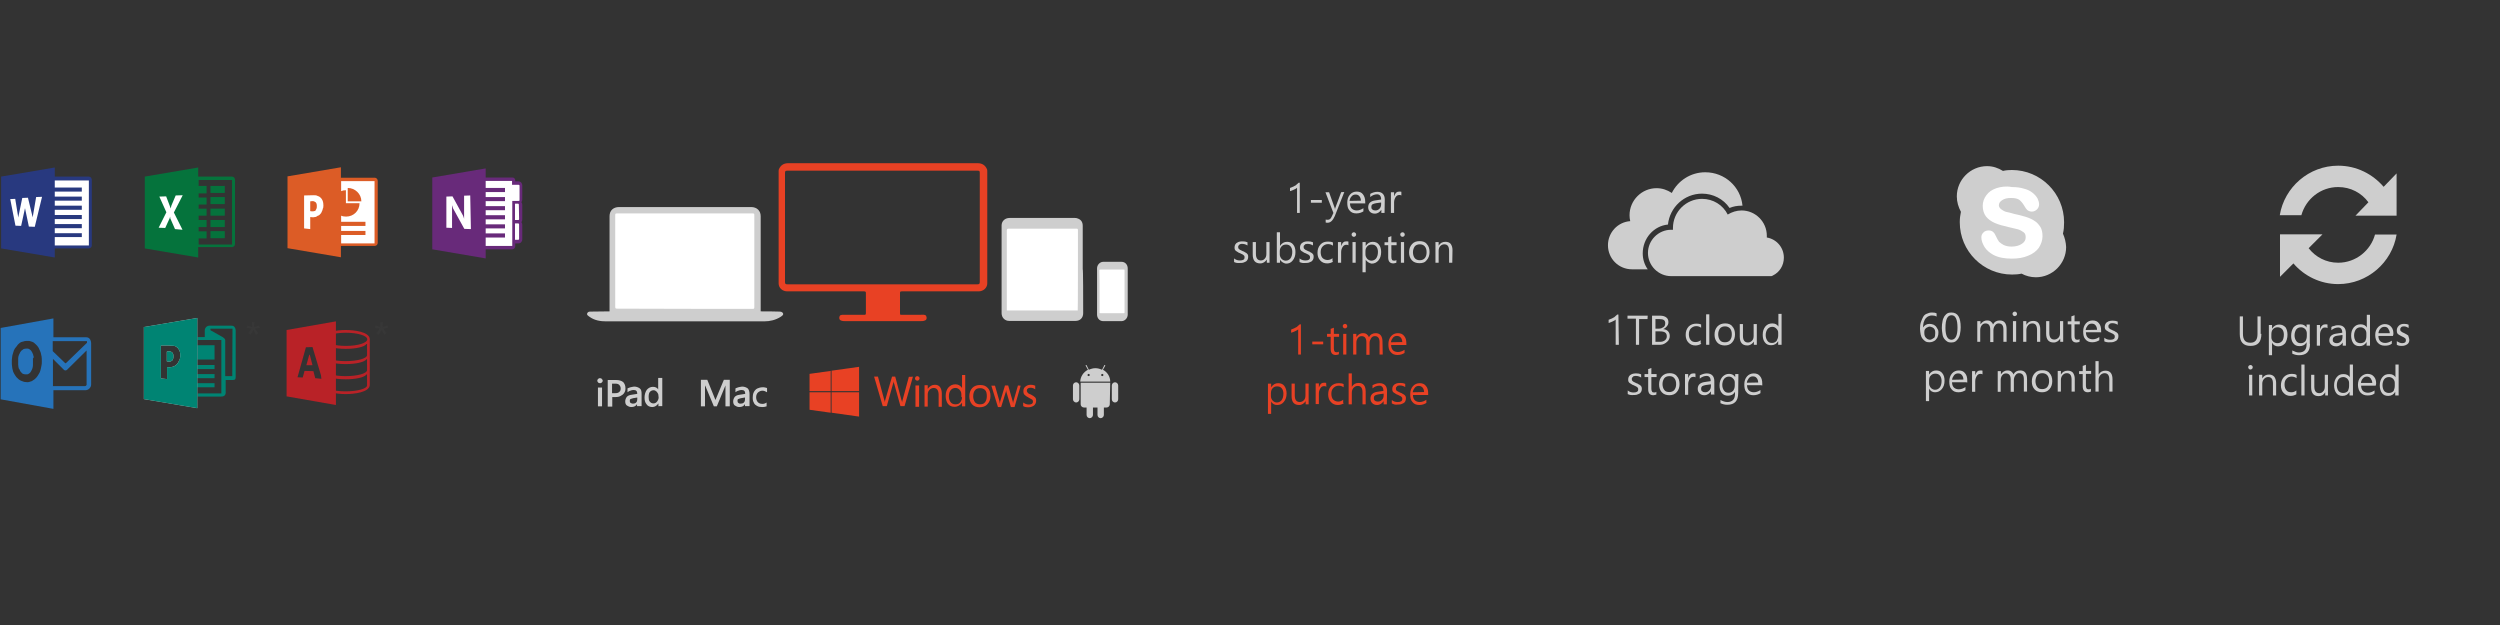 <?xml version="1.0" encoding="utf-8"?>
<!-- Generator: Adobe Illustrator 18.1.1, SVG Export Plug-In . SVG Version: 6.00 Build 0)  -->
<svg version="1.1" id="Layer_1" xmlns="http://www.w3.org/2000/svg" xmlns:xlink="http://www.w3.org/1999/xlink" x="0px" y="0px"
	 viewBox="0 0 1100 275" enable-background="new 0 0 1100 275" xml:space="preserve">
<rect x="0" y="0" width="1100" height="275" fill="#333333" stroke="none"/>
<path fill="#CECECE" d="M496.2,138.4c0,1.6-1.3,2.9-2.7,2.9h-8.1c-1.6,0-2.7-1.3-2.7-2.9v-20.3c0-1.6,1.3-2.9,2.7-2.9h8.1
	c1.6,0,2.7,1.3,2.7,2.9V138.4z"/>
<g>
	<path fill="#CECECE" d="M572.1,93.7h-1.4V82.6c-0.1,0.1-0.3,0.3-0.5,0.4s-0.5,0.3-0.8,0.4c-0.3,0.1-0.5,0.3-0.9,0.4
		c-0.3,0.1-0.7,0.3-0.9,0.3v-1.4c0.3-0.1,0.7-0.3,1-0.4s0.7-0.3,1-0.5c0.4-0.1,0.7-0.4,1-0.7c0.3-0.3,0.5-0.4,0.8-0.7h0.5v13.3
		H572.1z"/>
	<path fill="#CECECE" d="M581.6,89.2h-4.8v-1.2h4.8V89.2z"/>
	<path fill="#CECECE" d="M591.5,84.5l-4.2,10.6c-0.8,1.8-1.8,2.9-3.1,2.9c-0.4,0-0.7,0-0.9-0.1v-1.3c0.3,0.1,0.7,0.1,0.9,0.1
		c0.8,0,1.3-0.4,1.7-1.3l0.8-1.7l-3.5-9.1h1.6l2.5,7c0,0.1,0.1,0.3,0.1,0.7l0,0c0-0.1,0.1-0.4,0.1-0.7l2.6-7
		C590.1,84.5,591.5,84.5,591.5,84.5z"/>
	<path fill="#CECECE" d="M600.4,89.5H594c0,1,0.3,1.8,0.8,2.3c0.5,0.5,1.3,0.8,2.2,0.8c1,0,2-0.4,2.9-1V93c-0.8,0.5-1.8,0.9-3.1,0.9
		s-2.3-0.4-3-1.3c-0.8-0.8-1-2-1-3.5c0-1.4,0.4-2.6,1.2-3.5c0.8-0.9,1.8-1.3,3-1.3s2.1,0.4,2.7,1.2s1,1.8,1,3.3v0.8
		C600.7,89.5,600.4,89.5,600.4,89.5z M598.8,88.3c0-0.8-0.3-1.6-0.7-2c-0.4-0.5-0.9-0.7-1.7-0.7c-0.7,0-1.3,0.3-1.7,0.8
		c-0.5,0.5-0.8,1.2-0.9,2L598.8,88.3L598.8,88.3z"/>
	<path fill="#CECECE" d="M609.2,93.7h-1.4v-1.4l0,0c-0.7,1-1.6,1.7-2.9,1.7c-0.9,0-1.6-0.3-2.1-0.8c-0.5-0.5-0.8-1.2-0.8-2
		c0-1.7,1-2.7,3-3l2.7-0.4c0-1.6-0.7-2.3-1.8-2.3c-1,0-2.1,0.4-3,1.2v-1.4c0.9-0.5,2-0.9,3.1-0.9c2.1,0,3.3,1.2,3.3,3.4L609.2,93.7
		L609.2,93.7z M607.7,89.1l-2.2,0.3c-0.7,0.1-1.2,0.3-1.6,0.5s-0.5,0.7-0.5,1.3c0,0.4,0.1,0.8,0.5,1c0.3,0.3,0.8,0.4,1.3,0.4
		c0.8,0,1.3-0.3,1.8-0.8c0.5-0.5,0.7-1.2,0.7-2L607.7,89.1L607.7,89.1z"/>
	<path fill="#CECECE" d="M616.7,86.1c-0.3-0.3-0.7-0.3-1-0.3c-0.7,0-1.2,0.3-1.6,0.9s-0.7,1.4-0.7,2.3v4.7H612v-9.1h1.4v1.8l0,0
		c0.3-0.7,0.5-1.2,0.9-1.6c0.4-0.4,0.9-0.5,1.4-0.5c0.4,0,0.7,0,0.9,0.1V86.1L616.7,86.1z"/>
	<path fill="#CECECE" d="M543,115.3v-1.6c0.8,0.7,1.7,0.9,2.6,0.9c1.3,0,2-0.4,2-1.3c0-0.3,0-0.4-0.1-0.7c-0.1-0.1-0.3-0.3-0.4-0.4
		c-0.1-0.1-0.4-0.3-0.7-0.4c-0.3-0.1-0.5-0.3-0.8-0.4c-0.4-0.1-0.8-0.3-1-0.5c-0.3-0.1-0.5-0.4-0.8-0.5c-0.3-0.3-0.4-0.4-0.5-0.7
		s-0.1-0.5-0.1-0.9s0.1-0.8,0.3-1.2c0.3-0.4,0.5-0.7,0.8-0.8c0.4-0.3,0.7-0.4,1.2-0.5s0.9-0.1,1.3-0.1c0.8,0,1.4,0.1,2.1,0.4v1.4
		c-0.7-0.4-1.4-0.7-2.3-0.7c-0.3,0-0.5,0-0.8,0.1c-0.3,0-0.4,0.1-0.5,0.3s-0.3,0.3-0.4,0.4s-0.1,0.4-0.1,0.5c0,0.3,0,0.4,0.1,0.7
		c0.1,0.1,0.3,0.3,0.4,0.4c0.1,0.1,0.4,0.3,0.7,0.4c0.3,0.1,0.5,0.3,0.8,0.4c0.4,0.1,0.8,0.3,1,0.5c0.3,0.1,0.7,0.4,0.8,0.5
		c0.3,0.3,0.4,0.4,0.5,0.7c0.1,0.3,0.1,0.5,0.1,0.9s-0.1,0.8-0.3,1.2c-0.3,0.4-0.5,0.7-0.8,0.8c-0.3,0.1-0.7,0.4-1.2,0.5
		c-0.5,0.1-0.9,0.1-1.3,0.1C544.6,115.8,543.8,115.7,543,115.3z"/>
	<path fill="#CECECE" d="M558.8,115.6h-1.4v-1.4l0,0c-0.7,1-1.6,1.7-2.9,1.7c-2.2,0-3.3-1.3-3.3-3.9v-5.5h1.4v5.2
		c0,2,0.8,2.9,2.2,2.9c0.7,0,1.3-0.3,1.7-0.8c0.5-0.5,0.7-1.2,0.7-2.1v-5.2h1.4v9.1C558.7,115.6,558.8,115.6,558.8,115.6z"/>
	<path fill="#CECECE" d="M563.2,114.3L563.2,114.3v1.3h-1.4v-13.4h1.4v6l0,0c0.8-1.2,1.8-1.8,3.1-1.8c1.2,0,2.1,0.4,2.7,1.2
		c0.7,0.8,1,2,1,3.3c0,1.6-0.4,2.7-1.2,3.7s-1.7,1.4-3,1.4C564.8,115.8,563.9,115.3,563.2,114.3z M563.1,110.6v1.3
		c0,0.8,0.3,1.4,0.8,2c0.5,0.5,1.2,0.8,1.8,0.8c0.9,0,1.6-0.4,2.1-1c0.5-0.7,0.8-1.6,0.8-2.9c0-1-0.3-1.8-0.7-2.3
		c-0.4-0.5-1-0.9-2-0.9c-0.9,0-1.6,0.3-2.1,0.9S563.1,109.7,563.1,110.6z"/>
	<path fill="#CECECE" d="M571.8,115.3v-1.6c0.8,0.7,1.7,0.9,2.6,0.9c1.3,0,2-0.4,2-1.3c0-0.3,0-0.4-0.1-0.7
		c-0.1-0.1-0.3-0.3-0.4-0.4c-0.1-0.1-0.4-0.3-0.7-0.4c-0.3-0.1-0.5-0.3-0.8-0.4c-0.4-0.1-0.8-0.3-1-0.5c-0.3-0.1-0.5-0.4-0.8-0.5
		c-0.3-0.3-0.4-0.4-0.5-0.7s-0.1-0.5-0.1-0.9s0.1-0.8,0.3-1.2c0.3-0.4,0.5-0.7,0.8-0.8c0.4-0.3,0.7-0.4,1.2-0.5
		c0.5-0.1,0.9-0.1,1.3-0.1c0.8,0,1.4,0.1,2.1,0.4v1.4c-0.7-0.4-1.4-0.7-2.3-0.7c-0.3,0-0.5,0-0.8,0.1c-0.3,0-0.4,0.1-0.5,0.3
		c-0.1,0.1-0.3,0.3-0.4,0.4s-0.1,0.4-0.1,0.5c0,0.3,0,0.4,0.1,0.7c0.1,0.1,0.3,0.3,0.4,0.4c0.1,0.1,0.4,0.3,0.7,0.4
		c0.3,0.1,0.5,0.3,0.8,0.4c0.4,0.1,0.8,0.3,1,0.5c0.3,0.1,0.7,0.4,0.8,0.5c0.3,0.3,0.4,0.4,0.5,0.7s0.1,0.5,0.1,0.9
		s-0.1,0.8-0.3,1.2c-0.3,0.4-0.5,0.7-0.8,0.8c-0.3,0.1-0.7,0.4-1.2,0.5c-0.5,0.1-0.9,0.1-1.3,0.1
		C573.4,115.8,572.6,115.7,571.8,115.3z"/>
	<path fill="#CECECE" d="M586.5,115.2c-0.7,0.4-1.6,0.7-2.5,0.7c-1.3,0-2.3-0.4-3.1-1.3c-0.8-0.8-1.2-2-1.2-3.3
		c0-1.6,0.4-2.7,1.3-3.7s2-1.3,3.4-1.3c0.8,0,1.6,0.1,2.1,0.4v1.4c-0.7-0.5-1.4-0.7-2.2-0.7c-0.9,0-1.7,0.4-2.3,1
		c-0.7,0.7-0.9,1.6-0.9,2.6s0.3,2,0.8,2.5c0.5,0.5,1.3,0.9,2.2,0.9c0.8,0,1.6-0.3,2.2-0.8v1.4H586.5z"/>
	<path fill="#CECECE" d="M593.4,108c-0.3-0.3-0.7-0.3-1-0.3c-0.7,0-1.2,0.3-1.6,0.9s-0.7,1.4-0.7,2.3v4.7h-1.4v-9.1h1.4v1.8l0,0
		c0.3-0.7,0.5-1.2,0.9-1.6c0.4-0.4,0.9-0.5,1.4-0.5c0.4,0,0.7,0,0.9,0.1V108L593.4,108z"/>
	<path fill="#CECECE" d="M595.7,104.2c-0.3,0-0.5-0.1-0.7-0.3s-0.3-0.4-0.3-0.7s0.1-0.5,0.3-0.7s0.4-0.3,0.7-0.3
		c0.3,0,0.5,0.1,0.7,0.3s0.3,0.4,0.3,0.7s-0.1,0.5-0.3,0.7S596,104.2,595.7,104.2z M596.5,115.6h-1.4v-9.1h1.4V115.6z"/>
	<path fill="#CECECE" d="M600.9,114.3L600.9,114.3v5.5h-1.4v-13.3h1.4v1.7l0,0c0.8-1.2,1.8-1.8,3.1-1.8c1.2,0,2.1,0.4,2.7,1.2
		c0.7,0.8,1,2,1,3.3c0,1.6-0.4,2.7-1.2,3.7c-0.8,0.9-1.7,1.4-3,1.4C602.5,115.8,601.6,115.3,600.9,114.3z M600.8,110.6v1.3
		c0,0.8,0.3,1.4,0.8,2c0.5,0.5,1.2,0.8,1.8,0.8c0.9,0,1.6-0.4,2.1-1c0.5-0.7,0.8-1.6,0.8-2.9c0-1-0.3-1.8-0.7-2.3s-1-0.9-2-0.9
		c-0.9,0-1.6,0.3-2.1,0.9S600.8,109.7,600.8,110.6z"/>
	<path fill="#CECECE" d="M614.4,115.6c-0.4,0.1-0.8,0.3-1.3,0.3c-1.6,0-2.3-0.9-2.3-2.7v-5.3h-1.6v-1.3h1.6v-2.2l1.4-0.5v2.7h2.3
		v1.3h-2.3v5.1c0,0.7,0.1,1,0.3,1.3c0.1,0.3,0.5,0.4,1,0.4c0.4,0,0.7-0.1,0.9-0.3V115.6L614.4,115.6z"/>
	<path fill="#CECECE" d="M617.1,104.2c-0.3,0-0.5-0.1-0.7-0.3c-0.1-0.1-0.3-0.4-0.3-0.7s0.1-0.5,0.3-0.7c0.1-0.1,0.4-0.3,0.7-0.3
		c0.3,0,0.5,0.1,0.7,0.3s0.3,0.4,0.3,0.7s-0.1,0.5-0.3,0.7S617.4,104.2,617.1,104.2z M617.8,115.6h-1.4v-9.1h1.4V115.6z"/>
	<path fill="#CECECE" d="M624.5,115.8c-1.3,0-2.5-0.4-3.3-1.3s-1.2-2-1.2-3.4c0-1.6,0.4-2.7,1.3-3.7s2-1.3,3.4-1.3
		c1.3,0,2.5,0.4,3.1,1.3c0.8,0.8,1.2,2,1.2,3.5c0,1.4-0.4,2.6-1.2,3.5C627,115.5,626,115.8,624.5,115.8z M624.7,107.5
		c-0.9,0-1.7,0.3-2.2,0.9c-0.5,0.7-0.8,1.6-0.8,2.6s0.3,2,0.8,2.6s1.3,0.9,2.2,0.9c0.9,0,1.7-0.3,2.2-0.9s0.8-1.4,0.8-2.6
		s-0.3-2-0.8-2.6S625.6,107.5,624.7,107.5z"/>
	<path fill="#CECECE" d="M639,115.6h-1.4v-5.2c0-2-0.7-2.9-2.1-2.9c-0.8,0-1.3,0.3-1.8,0.8c-0.5,0.5-0.7,1.3-0.7,2.1v5.2h-1.4v-9.1
		h1.4v1.6l0,0c0.7-1.2,1.7-1.7,3-1.7c1,0,1.8,0.3,2.3,0.9c0.5,0.7,0.8,1.6,0.8,2.7L639,115.6L639,115.6z"/>
</g>
<path fill="#E84124" d="M430.1,75.1c0.8,0,1,0.1,1,1c0,16,0,32,0,48c0,0.8-0.3,1-1,1c-14,0-69.8,0-83.7,0c-0.8,0-1-0.3-1-1
	c0-16,0-32,0-48c0-0.9,0.3-1,1-1C360.4,75.1,416.1,75.1,430.1,75.1 M405,141.3c0.7,0,1.3,0,2-0.3c0.8-0.3,0.9-1.3,0.5-2
	c-0.4-0.7-1.7-0.5-2.3-0.5h-8.9c-0.3-0.1-0.3-0.3-0.3-0.7c0-3,0-5.9,0-8.9c0-0.7,0.3-0.7,0.8-0.7c1.3,0,23.9,0,33.8,0
	c2.1,0,3.8-1.6,3.8-3.5c0-16.4,0-32.7,0-49.2c0-0.4,0-0.7-0.1-1c-0.8-1.8-2.1-2.7-4.2-2.7c-6.9,0-24.3,0-41.6,0l0,0
	c-17.3,0-34.7,0-41.6,0c-2.1,0-3.4,0.9-4.2,2.7c-0.1,0.3-0.1,0.7-0.1,1c0,16.4,0,32.7,0,49.2c0,2,1.7,3.5,3.8,3.5
	c10,0,32.5,0,33.8,0c0.5,0,0.8,0.1,0.8,0.7c0,3,0,5.9,0,8.9c0,0.4-0.1,0.5-0.3,0.7h-8.9c-0.7,0-2-0.1-2.3,0.5
	c-0.4,0.7-0.3,1.7,0.5,2c0.7,0.3,1.3,0.3,2,0.3H405z"/>
<path fill="#E84124" d="M378,172.1h-12.1v-9l12.1-1.7V172.1z M356.2,164.5v7.6h9.3v-8.9L356.2,164.5z M356.2,172.6v7.7l9.3,1.3v-9
	H356.2z M365.9,172.6v9l12.1,1.7v-10.7H365.9z M399.9,165.8l-2.7,10c-0.1,0.5-0.3,0.9-0.3,1.3l0,0c0-0.4-0.1-0.8-0.3-1.2l-2.7-10.2
	h-1.4l-2.9,10c-0.1,0.5-0.3,0.9-0.3,1.3l0,0c0-0.4-0.1-0.9-0.3-1.3l-2.7-10h-1.7l3.8,13h1.8l2.7-9.7c0.1-0.4,0.3-0.9,0.3-1.3l0,0
	c0,0.5,0.1,0.9,0.3,1.3l2.7,9.7h1.8l3.7-13C401.8,165.8,399.9,165.8,399.9,165.8z M404.6,166.5c0-0.3-0.1-0.5-0.3-0.7
	c-0.1-0.1-0.4-0.3-0.7-0.3s-0.5,0.1-0.7,0.3c-0.1,0.1-0.3,0.4-0.3,0.7s0.1,0.5,0.3,0.7c0.1,0.1,0.4,0.3,0.7,0.3s0.5-0.1,0.7-0.3
	C404.5,167,404.6,166.7,404.6,166.5 M404.4,169.6h-1.6v9.4h1.6V169.6z M414.4,173.2c0-1.2-0.3-2.2-0.8-2.9c-0.5-0.7-1.3-1-2.3-1
	c-1.3,0-2.3,0.7-3.1,1.8l0,0v-1.6h-1.4v9.4h1.4v-5.3c0-0.9,0.3-1.6,0.8-2.1c0.5-0.5,1.2-0.8,1.8-0.8c1.4,0,2.2,1,2.2,3v5.3h1.4
	L414.4,173.2L414.4,173.2z M424.7,165h-1.4v5.7l0,0c-0.7-1-1.6-1.6-2.9-1.6c-1.3,0-2.3,0.5-3.1,1.4s-1.2,2.2-1.2,3.8
	c0,1.4,0.4,2.6,1,3.4c0.7,0.9,1.7,1.3,2.9,1.3c1.4,0,2.5-0.7,3.3-1.8l0,0v1.6h1.4V165z M423.3,174.7c0,0.9-0.3,1.7-0.8,2.3
	c-0.5,0.7-1.2,0.9-2.1,0.9s-1.6-0.3-2.1-0.9c-0.5-0.7-0.8-1.4-0.8-2.6s0.3-2.1,0.8-2.7c0.5-0.7,1.3-1,2.1-1s1.3,0.3,1.8,0.8
	c0.5,0.5,0.8,1.2,0.8,2v1.3 M435.8,174.2c0-1.6-0.4-2.7-1.2-3.5c-0.8-0.9-1.8-1.3-3.3-1.3s-2.6,0.4-3.5,1.3
	c-0.8,0.9-1.3,2.1-1.3,3.7c0,1.4,0.4,2.6,1.2,3.5c0.8,0.9,2,1.3,3.3,1.3c1.4,0,2.6-0.4,3.4-1.3C435.4,176.9,435.8,175.7,435.8,174.2
	 M434.2,174.3c0,1.2-0.3,2.1-0.8,2.7c-0.5,0.7-1.3,0.9-2.2,0.9s-1.7-0.3-2.2-0.9c-0.5-0.7-0.8-1.6-0.8-2.6c0-1.2,0.3-2.1,0.8-2.7
	c0.5-0.7,1.3-0.9,2.3-0.9c0.9,0,1.7,0.3,2.2,0.9C434,172.2,434.2,173.1,434.2,174.3 M447.9,169.6l-2,7c-0.1,0.3-0.1,0.5-0.1,0.8
	h-0.1c0-0.3,0-0.7-0.1-0.8l-2-7h-1.4l-2.1,7c-0.1,0.4-0.1,0.7-0.1,0.9h-0.1c0-0.3-0.1-0.7-0.1-0.8l-2-7h-1.6l2.9,9.4h1.4l2.1-6.8
	c0.1-0.4,0.1-0.7,0.1-0.8l0,0c0,0.4,0.1,0.7,0.1,0.9l2,6.7h1.6l2.7-9.4L447.9,169.6L447.9,169.6z M455.9,176.4
	c0-0.7-0.1-1.2-0.5-1.6c-0.4-0.4-1-0.8-1.8-1.2c-0.8-0.3-1.2-0.5-1.4-0.8s-0.4-0.5-0.4-0.9c0-0.4,0.1-0.7,0.4-0.9
	c0.3-0.3,0.7-0.4,1.2-0.4c0.8,0,1.6,0.3,2.1,0.7v-1.6c-0.7-0.3-1.3-0.4-2-0.4c-0.9,0-1.7,0.3-2.3,0.8c-0.7,0.5-0.9,1.2-0.9,2
	c0,0.7,0.1,1.2,0.5,1.6c0.4,0.4,0.9,0.8,1.7,1.2c0.8,0.4,1.3,0.7,1.6,0.9s0.4,0.5,0.4,0.9c0,0.9-0.7,1.3-1.8,1.3
	c-0.9,0-1.7-0.3-2.5-0.9v1.6c0.7,0.4,1.4,0.5,2.3,0.5c1,0,1.8-0.3,2.5-0.8C455.5,177.9,455.9,177.3,455.9,176.4"/>
<path fill="#CECECE" d="M474.9,169.6L474.9,169.6v6.1c0,0.8-0.7,1.4-1.4,1.4s-1.4-0.7-1.4-1.4v-6.1c0-0.8,0.7-1.4,1.4-1.4
	S474.9,168.8,474.9,169.6z M492,169.6L492,169.6c0-0.8-0.7-1.4-1.4-1.4c-0.8,0-1.4,0.7-1.4,1.4v6.1c0,0.8,0.7,1.4,1.4,1.4
	c0.8,0,1.4-0.7,1.4-1.4l0,0V169.6z M488.5,168.4h-13v9.5l0,0c0,0.8,0.7,1.4,1.4,1.4h1.2v3.3c0,0.8,0.7,1.4,1.4,1.4s1.4-0.7,1.4-1.4
	l0,0v-3.3h2v3.3c0,0.8,0.7,1.4,1.4,1.4s1.4-0.7,1.4-1.4l0,0v-3.3h1.2c0.8,0,1.4-0.7,1.4-1.4L488.5,168.4L488.5,168.4z M488.5,167.9
	h-13.2c0.1-2.2,1.4-4.2,3.4-5.2l-1-1.8c0-0.1,0-0.3,0.1-0.3s0.3,0,0.3,0.1l1,2c0.9-0.4,1.8-0.7,2.9-0.7c1,0,2,0.3,2.9,0.7l1-2
	c0-0.1,0.1-0.1,0.3-0.1c0.1,0,0.1,0.1,0.1,0.3l-1,1.8C487.2,163.7,488.5,165.7,488.5,167.9 M479.5,165c0-0.3-0.3-0.5-0.5-0.5
	s-0.5,0.3-0.5,0.5c0,0.3,0.3,0.5,0.5,0.5S479.5,165.3,479.5,165 M485.5,165c0-0.3-0.3-0.5-0.5-0.5c-0.3,0-0.5,0.3-0.5,0.5
	c0,0.3,0.3,0.5,0.5,0.5S485.5,165.3,485.5,165"/>
<path fill="#CECECE" d="M265.2,167.5c0,0.3-0.1,0.5-0.4,0.8c-0.3,0.3-0.5,0.3-0.8,0.3s-0.7-0.1-0.8-0.3c-0.3-0.3-0.4-0.5-0.4-0.8
	c0-0.3,0.1-0.5,0.4-0.8c0.3-0.3,0.5-0.3,0.8-0.3c0.4,0,0.7,0.1,0.8,0.4C265.1,167,265.2,167.2,265.2,167.5 M263.1,170.5h1.8v8.3
	h-1.8V170.5z"/>
<path fill="#CECECE" d="M275.2,170.8c0,0.8-0.1,1.4-0.5,2c-0.4,0.7-0.9,1-1.6,1.4c-0.7,0.4-1.4,0.5-2.3,0.5h-1.4v4.2h-2v-11.7h3.7
	c1.3,0,2.3,0.3,3.1,0.9C274.8,168.8,275.2,169.6,275.2,170.8 M273.1,170.9c0-0.7-0.3-1.2-0.7-1.6c-0.4-0.4-1-0.5-1.8-0.5h-1.3v4.2
	h1.3c0.8,0,1.4-0.1,1.8-0.5C273,172.1,273.1,171.5,273.1,170.9"/>
<path fill="#CECECE" d="M280.3,178.8v-1l0,0c-0.5,0.9-1.4,1.3-2.5,1.3c-0.8,0-1.4-0.3-2-0.7c-0.5-0.4-0.7-1-0.7-1.8s0.3-1.4,0.7-2
	c0.5-0.5,1.2-0.8,2.1-0.9l2.5-0.4c0-1.2-0.5-1.7-1.6-1.7c-0.5,0-1,0.1-1.4,0.3c-0.5,0.1-0.9,0.4-1.3,0.7v-1.7
	c0.3-0.1,0.8-0.4,1.3-0.5c0.7-0.1,1.2-0.3,1.6-0.3c1,0,1.8,0.3,2.5,0.8c0.7,0.5,0.8,1.4,0.8,2.5v5.3h-2V178.8z M277.1,176.4
	c0,0.4,0.1,0.7,0.4,0.9s0.7,0.3,1,0.3c0.5,0,1-0.1,1.4-0.5c0.4-0.4,0.5-0.9,0.5-1.4v-0.8l-1.8,0.3c-0.5,0.1-0.9,0.3-1.2,0.4
	C277.2,175.7,277.1,176,277.1,176.4"/>
<path fill="#CECECE" d="M289.7,178.8v-1.3l0,0c-0.7,1-1.6,1.6-2.7,1.6c-1,0-2-0.4-2.5-1.2c-0.7-0.8-0.9-1.8-0.9-3
	c0-1.4,0.4-2.5,1-3.4c0.7-0.8,1.6-1.3,2.7-1.3c0.5,0,1,0.1,1.4,0.3c0.4,0.3,0.8,0.5,0.9,0.9l0,0v-5.1h1.8v12.4h-1.8V178.8
	L289.7,178.8z M289.7,174c0-0.7-0.3-1-0.7-1.6c-0.4-0.4-0.9-0.7-1.4-0.7c-0.7,0-1.3,0.3-1.7,0.8c-0.4,0.5-0.5,1.3-0.5,2.2
	c0,0.8,0.1,1.6,0.5,2c0.4,0.5,0.9,0.8,1.6,0.8c0.7,0,1.2-0.3,1.6-0.8c0.4-0.5,0.7-1.2,0.7-1.8L289.7,174L289.7,174z"/>
<polygon fill="#CECECE" points="319.2,178.8 319.2,169.6 319.2,169.6 315.4,178.8 314.1,178.8 310.3,169.7 310.2,169.7 310.2,178.8 
	308.4,178.8 308.4,167.1 311.2,167.1 314.8,176 314.8,176 318.5,167.1 321.1,167.1 321.1,178.8 "/>
<path fill="#CECECE" d="M327.8,178.8v-1l0,0c-0.5,0.9-1.4,1.3-2.5,1.3c-0.8,0-1.4-0.3-2-0.7c-0.5-0.4-0.7-1-0.7-1.8s0.3-1.4,0.7-2
	c0.5-0.5,1.2-0.8,2.1-0.9l2.5-0.4c0-1.2-0.5-1.7-1.6-1.7c-0.5,0-1,0.1-1.4,0.3c-0.5,0.1-0.9,0.4-1.3,0.7v-1.7
	c0.3-0.1,0.8-0.4,1.3-0.5c0.7-0.1,1.2-0.3,1.6-0.3c1,0,1.8,0.3,2.5,0.8c0.5,0.5,0.8,1.4,0.8,2.5v5.3h-2V178.8z M324.5,176.4
	c0,0.4,0.1,0.7,0.4,0.9c0.3,0.3,0.7,0.3,1,0.3c0.5,0,1-0.1,1.4-0.5c0.4-0.4,0.5-0.9,0.5-1.4v-0.8l-1.8,0.3c-0.5,0.1-0.9,0.3-1.2,0.4
	C324.5,175.7,324.5,176,324.5,176.4"/>
<path fill="#CECECE" d="M337.6,178.6c-0.7,0.4-1.4,0.5-2.3,0.5c-0.8,0-1.6-0.1-2.2-0.5c-0.7-0.4-1.2-0.8-1.4-1.4
	c-0.4-0.7-0.5-1.3-0.5-2.2s0.1-1.7,0.5-2.5c0.4-0.7,0.9-1.3,1.6-1.6c0.7-0.3,1.4-0.5,2.3-0.5c0.4,0,0.8,0,1,0.1
	c0.4,0.1,0.7,0.1,0.9,0.3v1.8c-0.7-0.4-1.3-0.7-2-0.7c-0.8,0-1.4,0.3-2,0.8c-0.5,0.5-0.8,1.2-0.8,2.1s0.3,1.6,0.7,2.1
	c0.5,0.5,1,0.8,2,0.8c0.3,0,0.7,0,0.9-0.1c0.4-0.1,0.7-0.3,1-0.5v1.6C337.3,178.6,337.6,178.6,337.6,178.6z"/>
<g>
	<path fill="#E84124" d="M572.6,156h-1.4v-11.1c-0.1,0.1-0.3,0.3-0.5,0.4c-0.3,0.1-0.5,0.3-0.8,0.4c-0.3,0.1-0.5,0.3-0.9,0.4
		c-0.4,0.1-0.7,0.3-0.9,0.3v-1.4c0.3-0.1,0.7-0.3,1-0.4s0.7-0.3,1-0.5c0.4-0.1,0.7-0.4,1-0.7c0.3-0.3,0.5-0.4,0.8-0.7h0.5V156H572.6
		z"/>
	<path fill="#E84124" d="M582.2,151.5h-4.8v-1.2h4.8V151.5z"/>
	<path fill="#E84124" d="M589.1,155.9c-0.4,0.1-0.8,0.3-1.3,0.3c-1.6,0-2.3-0.9-2.3-2.7v-5.3h-1.6v-1.3h1.6v-2.2l1.4-0.5v2.7h2.3
		v1.3h-2.3v5.1c0,0.7,0.1,1,0.3,1.3c0.1,0.3,0.5,0.4,1,0.4c0.4,0,0.7-0.1,0.9-0.3L589.1,155.9L589.1,155.9z"/>
	<path fill="#E84124" d="M591.8,144.5c-0.3,0-0.5-0.1-0.7-0.3c-0.1-0.1-0.3-0.4-0.3-0.7s0.1-0.5,0.3-0.7c0.1-0.1,0.4-0.3,0.7-0.3
		c0.3,0,0.5,0.1,0.7,0.3c0.1,0.1,0.3,0.4,0.3,0.7s-0.1,0.5-0.3,0.7C592.3,144.4,592.1,144.5,591.8,144.5z M592.5,156H591v-9.1h1.4
		V156z"/>
	<path fill="#E84124" d="M608.4,156h-1.4v-5.2c0-1-0.1-1.7-0.5-2.2c-0.4-0.5-0.8-0.7-1.6-0.7c-0.7,0-1.2,0.3-1.6,0.9
		c-0.4,0.7-0.7,1.3-0.7,2.1v5.2h-1.4v-5.5c0-1.8-0.7-2.7-2.1-2.7c-0.7,0-1.2,0.3-1.6,0.8c-0.4,0.5-0.7,1.2-0.7,2.1v5.2h-1.4v-9.1
		h1.4v1.4l0,0c0.7-1,1.6-1.7,2.9-1.7c0.7,0,1.2,0.1,1.7,0.5c0.5,0.4,0.8,0.8,0.9,1.3c0.7-1.3,1.7-1.8,3-1.8c2,0,3,1.3,3,3.8
		L608.4,156L608.4,156z"/>
	<path fill="#E84124" d="M618.5,151.8h-6.4c0,1,0.3,1.8,0.8,2.3c0.5,0.5,1.3,0.8,2.2,0.8c1,0,2-0.4,2.9-1v1.4
		c-0.8,0.5-1.8,0.9-3.1,0.9c-1.3,0-2.3-0.4-3-1.3c-0.8-0.8-1-2-1-3.5c0-1.4,0.4-2.6,1.2-3.5c0.8-0.9,1.8-1.3,3-1.3
		c1.2,0,2.1,0.4,2.7,1.2c0.7,0.8,1,1.8,1,3.3v0.8C618.9,151.8,618.5,151.8,618.5,151.8z M617,150.5c0-0.8-0.3-1.6-0.7-2
		c-0.4-0.4-0.9-0.7-1.7-0.7c-0.7,0-1.3,0.3-1.7,0.8s-0.8,1.2-0.9,2L617,150.5L617,150.5z"/>
</g>
<g>
	<path fill="#E84124" d="M559.3,176.6L559.3,176.6v5.5h-1.4v-13.3h1.4v1.6l0,0c0.8-1.2,1.8-1.8,3.1-1.8c1.2,0,2.1,0.4,2.7,1.2
		s1,2,1,3.3c0,1.6-0.4,2.7-1.2,3.7s-1.7,1.4-3,1.4C560.8,178.2,559.8,177.7,559.3,176.6z M559.2,173v1.3c0,0.8,0.3,1.4,0.8,2
		c0.5,0.5,1.2,0.8,1.8,0.8c0.9,0,1.6-0.4,2.1-1c0.5-0.7,0.8-1.6,0.8-2.9c0-1-0.3-1.8-0.7-2.3c-0.4-0.5-1-0.9-2-0.9s-1.6,0.3-2.1,0.9
		C559.5,171.3,559.2,172.1,559.2,173z"/>
	<path fill="#E84124" d="M575.9,177.9h-1.4v-1.4l0,0c-0.7,1-1.6,1.7-2.9,1.7c-2.2,0-3.3-1.3-3.3-3.9v-5.5h1.4v5.2
		c0,2,0.8,2.9,2.2,2.9c0.7,0,1.3-0.3,1.8-0.8c0.5-0.5,0.7-1.2,0.7-2.1v-5.2h1.4V177.9z"/>
	<path fill="#E84124" d="M583.6,170.2c-0.3-0.3-0.7-0.3-1-0.3c-0.7,0-1.2,0.3-1.6,0.9c-0.4,0.7-0.7,1.4-0.7,2.3v4.7h-1.4v-9.1h1.4
		v1.8l0,0c0.3-0.7,0.5-1.2,0.9-1.6c0.4-0.4,0.9-0.5,1.4-0.5c0.4,0,0.7,0,0.9,0.1L583.6,170.2L583.6,170.2z"/>
	<path fill="#E84124" d="M591.2,177.5c-0.7,0.4-1.6,0.7-2.5,0.7c-1.3,0-2.3-0.4-3.1-1.3c-0.8-0.8-1.2-2-1.2-3.3
		c0-1.6,0.4-2.7,1.3-3.7c0.9-0.9,2-1.3,3.4-1.3c0.8,0,1.6,0.1,2.1,0.4v1.4c-0.7-0.5-1.4-0.7-2.2-0.7c-0.9,0-1.7,0.4-2.3,1
		c-0.7,0.7-0.9,1.6-0.9,2.6c0,1,0.3,2,0.8,2.5c0.5,0.5,1.3,0.9,2.2,0.9c0.8,0,1.6-0.3,2.2-0.8v1.4H591.2z"/>
	<path fill="#E84124" d="M600.9,177.9h-1.4v-5.2c0-2-0.7-2.9-2.1-2.9c-0.7,0-1.3,0.3-1.8,0.8c-0.5,0.5-0.8,1.3-0.8,2.1v5.2h-1.4
		v-13.6h1.4v5.9l0,0c0.7-1.2,1.7-1.7,3-1.7c2.1,0,3.1,1.3,3.1,3.8L600.9,177.9L600.9,177.9z"/>
	<path fill="#E84124" d="M610.2,177.9h-1.4v-1.4l0,0c-0.7,1-1.6,1.7-2.9,1.7c-0.9,0-1.6-0.3-2.1-0.8c-0.5-0.5-0.8-1.2-0.8-2
		c0-1.7,1-2.7,3-3l2.7-0.4c0-1.6-0.7-2.3-1.8-2.3c-1,0-2.1,0.4-3,1.2v-1.4c0.9-0.5,2-0.9,3.1-0.9c2.1,0,3.3,1.2,3.3,3.4L610.2,177.9
		L610.2,177.9z M608.8,173.2l-2.2,0.3c-0.7,0.1-1.2,0.3-1.6,0.5c-0.4,0.3-0.5,0.7-0.5,1.3c0,0.4,0.1,0.8,0.5,1
		c0.3,0.3,0.8,0.4,1.3,0.4c0.8,0,1.3-0.3,1.8-0.8c0.5-0.5,0.7-1.2,0.7-2V173.2L608.8,173.2z"/>
	<path fill="#E84124" d="M612.4,177.5V176c0.8,0.7,1.7,0.9,2.6,0.9c1.3,0,2-0.4,2-1.3c0-0.3,0-0.4-0.1-0.7c-0.1-0.1-0.3-0.3-0.4-0.4
		c-0.1-0.1-0.4-0.3-0.7-0.4c-0.3-0.1-0.5-0.3-0.8-0.4c-0.4-0.1-0.8-0.3-1-0.5c-0.3-0.1-0.5-0.4-0.8-0.5c-0.3-0.3-0.4-0.4-0.5-0.7
		s-0.1-0.5-0.1-0.9c0-0.4,0.1-0.8,0.3-1.2c0.3-0.4,0.5-0.7,0.8-0.8c0.4-0.3,0.7-0.4,1.2-0.5c0.5-0.1,0.9-0.1,1.3-0.1
		c0.8,0,1.4,0.1,2.1,0.4v1.4c-0.7-0.4-1.4-0.7-2.3-0.7c-0.3,0-0.5,0-0.8,0.1c-0.3,0-0.4,0.1-0.5,0.3c-0.1,0.1-0.3,0.3-0.4,0.4
		c-0.1,0.1-0.1,0.4-0.1,0.5c0,0.3,0,0.4,0.1,0.7c0.1,0.3,0.3,0.3,0.4,0.4c0.1,0.1,0.4,0.3,0.7,0.4c0.3,0.1,0.5,0.3,0.8,0.4
		c0.4,0.1,0.8,0.3,1,0.5c0.3,0.1,0.7,0.4,0.8,0.5c0.3,0.3,0.4,0.4,0.5,0.7s0.1,0.5,0.1,0.9c0,0.4-0.1,0.8-0.3,1.2s-0.5,0.7-0.8,0.8
		c-0.3,0.1-0.7,0.4-1.2,0.5c-0.5,0.1-0.9,0.1-1.3,0.1C614,178.2,613.2,177.9,612.4,177.5z"/>
	<path fill="#E84124" d="M628.1,173.8h-6.4c0,1,0.3,1.8,0.8,2.3c0.5,0.5,1.3,0.8,2.2,0.8c1,0,2-0.4,2.9-1v1.4
		c-0.8,0.5-1.8,0.9-3.1,0.9c-1.3,0-2.3-0.4-3-1.3c-0.8-0.8-1-2-1-3.5c0-1.4,0.4-2.6,1.2-3.5s1.8-1.3,3-1.3s2.1,0.4,2.7,1.2
		c0.7,0.8,1,1.8,1,3.3v0.8C628.5,173.8,628.1,173.8,628.1,173.8z M626.6,172.5c0-0.8-0.3-1.6-0.7-2c-0.4-0.4-0.9-0.7-1.7-0.7
		c-0.7,0-1.3,0.3-1.7,0.8s-0.8,1.2-0.9,2L626.6,172.5L626.6,172.5z"/>
</g>
<path fill="#CECECE" d="M330.5,91.1c2.5,0,4.2,1.6,4.2,4c0,13.6,0,41.3,0,41.9c1.3,0,6.8,0,8.2,0.1c0.5,0,1.3,0.1,1.6,0.7
	c0.4,0.8-0.5,1.2-1,1.6c-2.2,1.4-4.7,2-7.3,2c-11.6,0-58,0-69.5,0c-2.5,0-5.1-0.4-7.3-2c-0.5-0.4-1.4-0.8-1-1.6
	c0.3-0.7,1-0.7,1.6-0.7c1.4-0.1,7,0,8.2-0.1c0-0.5,0-28.3,0-41.9c0-2.5,1.7-4,4.2-4C281.9,91.1,320.9,91.1,330.5,91.1"/>
<path fill="#CECECE" d="M476.6,137.8c0,2-1.3,3.4-3.4,3.4c-9.8,0-19.6,0-29.2,0c-1.8,0-3.3-1.4-3.3-3.4c0-12.9,0-25.8,0-38.6
	c0-2,1.6-3.3,3.5-3.3c9.5,0,19,0,28.6,0c0.4,0,0.8,0,1,0.1c1.8,0.5,2.6,1.6,2.6,3.4c0,6.4,0,12.7,0,19
	C476.6,118.5,476.6,131.4,476.6,137.8"/>
<path fill="#FFFFFF" d="M331.1,135.9c0.5,0,0.8,0,0.8-0.7c0-7,0-34.4,0-40.3c0-1,0-1-1-1c-19.7,0-39.3,0-59,0c-1.2,0-1.2,0-1.2,1
	c0,12.9,0,27.1,0,40c0,0.8,0.1,0.9,0.9,0.9C281.6,135.9,325.1,135.9,331.1,135.9"/>
<path fill="#FFFFFF" d="M474.3,101.4c0-0.7-0.1-0.8-0.8-0.8c-9.9,0-19.8,0-29.7,0c-0.7,0-0.8,0.3-0.8,0.9c0,8.3,0,35.1,0,35.1l0,0
	h31.2l0,0C474.3,136.6,474.3,109.7,474.3,101.4"/>
<path fill="#FFFFFF" d="M483.8,128.2L483.8,128.2c0,3.1,0,6.1,0,9.3c0,0.3,0.1,0.3,0.3,0.3c3.5,0,7,0,10.4,0c0.3,0,0.3-0.1,0.3-0.3
	c0-2.7,0-5.5,0-8.2c0-3.4,0-6.8,0-10.3c0-0.3,0-0.4-0.3-0.4c-3.5,0-6.9,0-10.4,0c-0.3,0-0.4,0.1-0.4,0.4
	C483.8,122.1,483.8,125.2,483.8,128.2"/>
<g>
	<g>
		<g>
			<path fill="#CECECE" d="M852.9,146.4c0,0.7-0.1,1.2-0.3,1.7c-0.1,0.5-0.5,0.9-0.8,1.3c-0.3,0.4-0.8,0.7-1.3,0.9s-1,0.3-1.6,0.3
				c-0.7,0-1.2-0.1-1.7-0.4c-0.5-0.3-0.9-0.7-1.3-1.2c-0.4-0.5-0.7-1.2-0.8-1.8c-0.1-0.7-0.3-1.6-0.3-2.5c0-1.2,0.1-2.1,0.4-3
				c0.3-0.9,0.7-1.7,1-2.3c0.4-0.7,1-1.2,1.7-1.4c0.7-0.3,1.3-0.5,2.1-0.5c0.9,0,1.6,0.1,2.1,0.4v1.4c-0.7-0.4-1.3-0.5-2.1-0.5
				c-0.5,0-1,0.1-1.6,0.4s-0.9,0.7-1.2,1c-0.4,0.5-0.5,1-0.8,1.7c-0.1,0.7-0.3,1.4-0.3,2.2l0,0c0.7-1,1.6-1.6,2.9-1.6
				c0.5,0,1,0.1,1.6,0.3c0.4,0.1,0.8,0.5,1.2,0.8c0.3,0.4,0.5,0.8,0.8,1.3S852.9,145.8,852.9,146.4z M851.5,146.6
				c0-0.4,0-0.8-0.1-1.2c-0.1-0.4-0.3-0.7-0.5-0.9c-0.3-0.3-0.5-0.4-0.8-0.5c-0.3-0.1-0.7-0.3-1-0.3s-0.7,0.1-1,0.3
				c-0.4,0.1-0.5,0.3-0.8,0.5c-0.3,0.3-0.4,0.5-0.5,0.8c-0.1,0.3-0.1,0.7-0.1,1c0,0.4,0,0.9,0.1,1.2c0.1,0.4,0.3,0.8,0.5,1
				c0.3,0.3,0.5,0.5,0.8,0.7c0.3,0.1,0.7,0.3,1,0.3s0.7-0.1,1-0.3c0.3-0.1,0.5-0.4,0.8-0.5c0.3-0.1,0.4-0.5,0.5-0.9
				C851.4,147.4,851.5,147,851.5,146.6z"/>
			<path fill="#CECECE" d="M862.7,144c0,1-0.1,2-0.3,2.9c-0.1,0.8-0.5,1.6-0.8,2.1c-0.4,0.5-0.8,1-1.3,1.3s-1.2,0.4-1.8,0.4
				c-0.7,0-1.2-0.1-1.7-0.4c-0.5-0.3-0.9-0.7-1.3-1.2c-0.4-0.5-0.7-1.2-0.8-2c-0.1-0.8-0.3-1.7-0.3-2.7c0-1.2,0.1-2.1,0.3-3
				c0.1-0.9,0.5-1.6,0.8-2.2c0.4-0.5,0.8-1,1.3-1.3s1.2-0.4,1.8-0.4C861.4,137.5,862.7,139.6,862.7,144z M861.3,144.2
				c0-3.7-0.9-5.5-2.6-5.5c-1.8,0-2.7,1.8-2.7,5.6c0,3.4,0.9,5.2,2.7,5.2C860.4,149.4,861.3,147.7,861.3,144.2z"/>
			<path fill="#CECECE" d="M882.9,150.4h-1.4v-5.2c0-1-0.1-1.7-0.5-2.2c-0.3-0.4-0.8-0.7-1.6-0.7c-0.7,0-1.2,0.3-1.6,0.9
				c-0.4,0.5-0.7,1.3-0.7,2.1v5.2h-1.4v-5.5c0-1.8-0.7-2.7-2.1-2.7c-0.7,0-1.2,0.3-1.6,0.8s-0.7,1.2-0.7,2.1v5.2H870v-9.1h1.4v1.4
				l0,0c0.7-1,1.6-1.7,2.9-1.7c0.7,0,1.2,0.1,1.7,0.5c0.5,0.4,0.8,0.8,0.9,1.3c0.7-1.3,1.7-1.8,3-1.8c2,0,3,1.3,3,3.8L882.9,150.4
				L882.9,150.4z"/>
			<path fill="#CECECE" d="M886.5,139.1c-0.3,0-0.5-0.1-0.7-0.3c-0.1-0.1-0.3-0.4-0.3-0.7c0-0.3,0.1-0.5,0.3-0.7
				c0.1-0.1,0.4-0.3,0.7-0.3c0.3,0,0.5,0.1,0.7,0.3c0.1,0.1,0.3,0.4,0.3,0.7c0,0.3-0.1,0.5-0.3,0.7
				C887,138.9,886.7,139.1,886.5,139.1z M887.3,150.4h-1.6v-9.1h1.4v9.1H887.3z"/>
			<path fill="#CECECE" d="M897.7,150.4h-1.4v-5.2c0-2-0.7-2.9-2.1-2.9c-0.8,0-1.3,0.3-1.8,0.8s-0.8,1.3-0.8,2.1v5.2h-1.4v-9.1h1.4
				v1.6l0,0c0.7-1.2,1.7-1.7,3-1.7c1,0,1.8,0.3,2.3,0.9c0.5,0.7,0.8,1.6,0.8,2.7V150.4z"/>
			<path fill="#CECECE" d="M907.9,150.4h-1.4V149l0,0c-0.7,1-1.6,1.7-2.9,1.7c-2.2,0-3.3-1.3-3.3-3.9v-5.5h1.4v5.2
				c0,2,0.8,2.9,2.2,2.9c0.7,0,1.3-0.3,1.8-0.8s0.7-1.2,0.7-2.1v-5.2h1.4V150.4z"/>
			<path fill="#CECECE" d="M915,150.4c-0.4,0.1-0.8,0.3-1.3,0.3c-1.6,0-2.3-0.9-2.3-2.7v-5.3h-1.6v-1.3h1.6v-2.2l1.4-0.5v2.7h2.3
				v1.3h-2.3v5.1c0,0.7,0.1,1,0.3,1.3c0.1,0.3,0.5,0.4,1,0.4c0.4,0,0.7-0.1,0.9-0.3V150.4z"/>
			<path fill="#CECECE" d="M924.2,146.2h-6.4c0,1,0.3,1.8,0.8,2.3c0.5,0.5,1.3,0.8,2.2,0.8c1,0,2-0.4,2.9-1v1.4
				c-0.8,0.5-1.8,0.9-3.1,0.9c-1.3,0-2.3-0.4-3-1.3c-0.8-0.8-1-2-1-3.5c0-1.4,0.4-2.6,1.2-3.5c0.8-0.9,1.8-1.3,3-1.3
				c1.2,0,2.1,0.4,2.7,1.2c0.7,0.8,1,1.8,1,3.3v0.8C924.4,146.2,924.2,146.2,924.2,146.2z M922.7,145.1c0-0.8-0.3-1.6-0.7-2
				c-0.4-0.5-0.9-0.7-1.7-0.7c-0.7,0-1.3,0.3-1.7,0.8c-0.4,0.5-0.8,1.2-0.9,2L922.7,145.1L922.7,145.1z"/>
			<path fill="#CECECE" d="M925.9,150.2v-1.6c0.8,0.7,1.7,0.9,2.6,0.9c1.3,0,2-0.4,2-1.3c0-0.3,0-0.4-0.1-0.7
				c-0.1-0.1-0.3-0.3-0.4-0.4c-0.1-0.1-0.4-0.3-0.7-0.4c-0.3-0.1-0.5-0.3-0.8-0.4c-0.4-0.1-0.8-0.3-1-0.5c-0.3-0.1-0.5-0.4-0.8-0.5
				c-0.3-0.3-0.4-0.4-0.5-0.7c-0.1-0.3-0.1-0.5-0.1-0.9c0-0.4,0.1-0.8,0.3-1.2c0.3-0.4,0.5-0.7,0.8-0.8c0.4-0.3,0.7-0.4,1.2-0.5
				c0.4-0.1,0.9-0.1,1.3-0.1c0.8,0,1.4,0.1,2.1,0.4v1.4c-0.7-0.4-1.4-0.7-2.3-0.7c-0.3,0-0.5,0-0.8,0.1c-0.3,0-0.4,0.1-0.5,0.3
				c-0.1,0.1-0.3,0.3-0.4,0.4c-0.1,0.1-0.1,0.4-0.1,0.5c0,0.3,0,0.4,0.1,0.7c0.1,0.1,0.3,0.3,0.4,0.4c0.1,0.1,0.4,0.3,0.7,0.4
				c0.3,0.1,0.5,0.3,0.8,0.4c0.4,0.1,0.8,0.3,1,0.5c0.3,0.1,0.7,0.4,0.8,0.5c0.3,0.3,0.4,0.4,0.5,0.7c0.1,0.3,0.1,0.5,0.1,0.9
				c0,0.4-0.1,0.8-0.3,1.2c-0.3,0.4-0.5,0.7-0.8,0.8c-0.3,0.1-0.7,0.4-1.2,0.5s-0.9,0.1-1.3,0.1
				C927.4,150.7,926.5,150.5,925.9,150.2z"/>
			<path fill="#CECECE" d="M848.8,171L848.8,171v5.5h-1.4v-13.3h1.4v1.6l0,0c0.8-1.2,1.8-1.8,3.1-1.8c1.2,0,2.1,0.4,2.7,1.2
				c0.7,0.8,1,2,1,3.3c0,1.6-0.4,2.7-1.2,3.7c-0.8,0.9-1.7,1.4-3,1.4C850.3,172.6,849.4,172.1,848.8,171z M848.8,167.4v1.3
				c0,0.8,0.3,1.4,0.8,2c0.5,0.5,1.2,0.8,1.8,0.8c0.9,0,1.6-0.4,2.1-1c0.5-0.7,0.8-1.6,0.8-2.9c0-1-0.3-1.8-0.7-2.3
				c-0.4-0.5-1-0.9-2-0.9c-0.9,0-1.6,0.3-2.1,0.9C849,165.7,848.8,166.5,848.8,167.4z"/>
			<path fill="#CECECE" d="M865.3,168.2h-6.4c0,1,0.3,1.8,0.8,2.3c0.5,0.5,1.3,0.8,2.2,0.8c1,0,2-0.4,2.9-1v1.4
				c-0.8,0.5-1.8,0.9-3.1,0.9c-1.3,0-2.3-0.4-3-1.3c-0.8-0.8-1-2-1-3.5c0-1.4,0.4-2.6,1.2-3.5c0.8-0.9,1.8-1.3,3-1.3
				c1.2,0,2.1,0.4,2.7,1.2c0.7,0.8,1,1.8,1,3.3v0.8H865.3z M863.9,167c0-0.8-0.3-1.6-0.7-2c-0.4-0.5-0.9-0.7-1.7-0.7
				c-0.7,0-1.3,0.3-1.7,0.8c-0.4,0.5-0.8,1.2-0.9,2L863.9,167L863.9,167z"/>
			<path fill="#CECECE" d="M872.4,164.8c-0.3-0.3-0.7-0.3-1-0.3c-0.7,0-1.2,0.3-1.6,0.9c-0.4,0.7-0.7,1.4-0.7,2.3v4.7h-1.4v-9.1h1.4
				v1.8l0,0c0.3-0.7,0.5-1.2,0.9-1.6c0.4-0.4,0.9-0.5,1.4-0.5c0.4,0,0.7,0,0.9,0.1V164.8z"/>
			<path fill="#CECECE" d="M891.9,172.3h-1.4v-5.2c0-1-0.1-1.7-0.5-2.2c-0.3-0.4-0.8-0.7-1.6-0.7c-0.7,0-1.2,0.3-1.6,0.9
				c-0.4,0.5-0.7,1.3-0.7,2.1v5.2h-1.4V167c0-1.8-0.7-2.7-2.1-2.7c-0.7,0-1.2,0.3-1.6,0.8c-0.4,0.5-0.7,1.2-0.7,2.1v5.2H879v-9.1
				h1.4v1.4l0,0c0.7-1,1.6-1.7,2.9-1.7c0.7,0,1.2,0.1,1.7,0.5c0.5,0.4,0.8,0.8,0.9,1.3c0.7-1.3,1.7-1.8,3-1.8c2,0,3,1.3,3,3.8V172.3
				z"/>
			<path fill="#CECECE" d="M898.5,172.6c-1.3,0-2.5-0.4-3.3-1.3c-0.8-0.9-1.2-2-1.2-3.4c0-1.6,0.4-2.7,1.3-3.7s2-1.3,3.4-1.3
				c1.3,0,2.5,0.4,3.1,1.3c0.8,0.8,1.2,2,1.2,3.5c0,1.4-0.4,2.6-1.2,3.5C900.9,172.2,899.9,172.6,898.5,172.6z M898.6,164.2
				c-0.9,0-1.7,0.3-2.2,0.9c-0.5,0.7-0.8,1.6-0.8,2.6c0,1,0.3,2,0.8,2.6c0.5,0.7,1.3,0.9,2.2,0.9s1.7-0.3,2.2-0.9
				c0.5-0.7,0.8-1.4,0.8-2.6c0-1.2-0.3-2-0.8-2.6C900.3,164.5,899.5,164.2,898.6,164.2z"/>
			<path fill="#CECECE" d="M912.9,172.3h-1.4v-5.2c0-2-0.7-2.9-2.1-2.9c-0.8,0-1.3,0.3-1.8,0.8c-0.5,0.5-0.8,1.3-0.8,2.1v5.2h-1.4
				v-9.1h1.4v1.6l0,0c0.7-1.2,1.7-1.7,3-1.7c1,0,1.8,0.3,2.3,0.9c0.5,0.7,0.8,1.6,0.8,2.7V172.3z"/>
			<path fill="#CECECE" d="M920,172.3c-0.4,0.1-0.8,0.3-1.3,0.3c-1.6,0-2.3-0.9-2.3-2.7v-5.3h-1.6v-1.3h1.6V161l1.4-0.5v2.7h2.3v1.3
				h-2.3v5.1c0,0.7,0.1,1,0.3,1.3c0.1,0.3,0.5,0.4,1,0.4c0.4,0,0.7-0.1,0.9-0.3V172.3z"/>
			<path fill="#CECECE" d="M929.5,172.3h-1.4v-5.2c0-2-0.7-2.9-2.1-2.9c-0.7,0-1.3,0.3-1.8,0.8c-0.5,0.5-0.8,1.3-0.8,2.1v5.2h-1.4
				v-13.4h1.4v5.9l0,0c0.7-1.2,1.7-1.7,3-1.7c2.1,0,3.1,1.3,3.1,3.8L929.5,172.3L929.5,172.3z"/>
		</g>
	</g>
	<g>
		<path fill="#CECECE" d="M907.7,102.8c0.4-1.6,0.5-3.3,0.5-5c0-12.7-10.3-23-23-23c-1.3,0-2.6,0.1-3.9,0.4c-2.1-1.3-4.4-2.1-7-2.1
			c-7.3,0-13.3,6-13.3,13.3c0,2.5,0.7,4.7,1.8,6.8c-0.3,1.4-0.5,3-0.5,4.6c0,12.7,10.3,23,23,23c1.4,0,2.9-0.1,4.2-0.4
			c1.8,1,4,1.6,6.3,1.6c7.3,0,13.3-6,13.3-13.3C909,106.6,908.5,104.6,907.7,102.8"/>
		<path fill="#FFFFFF" d="M878.4,82.8L878.4,82.8c-2,0.7-3.4,1.7-4.4,3.1c-1,1.3-1.6,2.9-1.6,4.7c0,1.8,0.5,3.4,1.4,4.6
			c0.9,1.2,2.3,2.2,3.9,2.9s3.7,1.3,6,1.8c1.7,0.4,3.1,0.7,4.2,1c1,0.3,1.8,0.8,2.5,1.3c0.7,0.5,0.9,1.3,0.9,2.2
			c0,1.2-0.5,2.1-1.7,2.9s-2.7,1.2-4.6,1.2c-1.4,0-2.5-0.3-3.4-0.7c-0.8-0.4-1.4-0.9-2-1.4c-0.5-0.7-0.9-1.4-1.3-2.3s-0.8-1.6-1.3-2
			c-0.5-0.5-1.2-0.7-2-0.7c-0.9,0-1.8,0.3-2.3,0.9c-0.7,0.7-0.9,1.3-0.9,2.2c0,1.3,0.5,2.7,1.4,4.2c0.9,1.4,2.2,2.5,3.8,3.4
			c2.2,1.2,5,1.7,8.2,1.7c2.7,0,5.2-0.4,7.2-1.3c2.1-0.8,3.7-2.1,4.7-3.5c1-1.6,1.6-3.3,1.6-5.1c0-1.6-0.3-3-0.9-4
			c-0.7-1-1.4-2-2.6-2.7c-1-0.7-2.3-1.3-3.9-1.8s-3.3-0.9-5.1-1.3c-1.4-0.4-2.5-0.7-3.1-0.8c-0.7-0.1-1.3-0.4-1.8-0.7
			c-0.5-0.3-1-0.7-1.3-1c-0.3-0.4-0.5-0.8-0.5-1.3c0-0.9,0.5-1.6,1.4-2.2c1-0.7,2.3-1,3.9-1c1.8,0,3,0.3,3.8,0.9
			c0.8,0.7,1.4,1.4,2.1,2.6c0.5,0.9,0.9,1.4,1.3,1.8c0.5,0.4,1.2,0.7,2,0.7c0.9,0,1.7-0.4,2.3-1s0.9-1.4,0.9-2.2
			c0-0.9-0.3-1.7-0.7-2.6c-0.5-0.9-1.2-1.7-2.2-2.5s-2.2-1.4-3.8-1.8c-1.6-0.5-3.3-0.7-5.3-0.7C882.6,81.8,880.3,82.2,878.4,82.8z"
			/>
	</g>
</g>
<g>
	<g>
		<g>
			<path fill="#CECECE" d="M712.3,151.7h-1.4v-11.1c-0.1,0.1-0.3,0.3-0.5,0.4c-0.3,0.1-0.5,0.3-0.8,0.4c-0.3,0.1-0.5,0.3-0.9,0.4
				c-0.3,0.1-0.7,0.3-0.9,0.3v-1.4c0.3-0.1,0.7-0.3,1-0.4c0.4-0.1,0.7-0.3,1-0.5c0.4-0.1,0.7-0.4,1-0.7c0.3-0.3,0.5-0.4,0.8-0.7h0.5
				L712.3,151.7L712.3,151.7z"/>
			<path fill="#CECECE" d="M724.9,140.4h-3.7v11.3h-1.4v-11.5h-3.7v-1.3h8.9L724.9,140.4L724.9,140.4z"/>
			<path fill="#CECECE" d="M726.9,151.7v-12.8h3.7c1,0,2,0.3,2.6,0.8c0.7,0.5,0.9,1.3,0.9,2.1s-0.3,1.3-0.7,1.8s-0.9,0.9-1.6,1.2
				l0,0c0.9,0.1,1.6,0.4,2.1,0.9c0.5,0.5,0.8,1.3,0.8,2.1c0,1-0.4,2-1.2,2.6c-0.8,0.7-1.7,1.3-3,1.3H726.9z M728.4,140.4v4.2h1.6
				c0.8,0,1.4-0.3,2-0.7c0.5-0.4,0.7-0.9,0.7-1.7c0-1.3-0.8-1.8-2.5-1.8H728.4z M728.4,145.8v4.6h2.1c0.9,0,1.6-0.3,2.1-0.7
				c0.5-0.4,0.8-1,0.8-1.7c0-1.6-1-2.2-3.1-2.2H728.4z"/>
			<path fill="#CECECE" d="M748.5,151.3c-0.7,0.4-1.6,0.7-2.5,0.7c-1.3,0-2.3-0.4-3.1-1.3c-0.8-0.8-1.2-2-1.2-3.3
				c0-1.6,0.4-2.7,1.3-3.7c0.9-0.9,2-1.3,3.4-1.3c0.8,0,1.6,0.1,2.1,0.4v1.4c-0.7-0.5-1.4-0.7-2.2-0.7c-0.9,0-1.7,0.4-2.3,1
				c-0.7,0.7-0.9,1.6-0.9,2.6s0.3,2,0.8,2.5c0.5,0.7,1.3,0.9,2.2,0.9c0.8,0,1.6-0.3,2.2-0.8v1.4H748.5z"/>
			<path fill="#CECECE" d="M752.1,151.7h-1.4v-13.4h1.4V151.7z"/>
			<path fill="#CECECE" d="M758.9,152c-1.3,0-2.5-0.4-3.3-1.3c-0.8-0.9-1.2-2-1.2-3.4c0-1.6,0.4-2.7,1.3-3.7c0.9-0.9,2-1.3,3.4-1.3
				c1.3,0,2.5,0.4,3.1,1.3c0.8,0.8,1.2,2,1.2,3.5c0,1.4-0.4,2.6-1.2,3.5C761.4,151.6,760.2,152,758.9,152z M759,143.6
				c-0.9,0-1.7,0.3-2.2,0.9c-0.5,0.7-0.8,1.6-0.8,2.6s0.3,2,0.8,2.6c0.5,0.7,1.3,0.9,2.2,0.9s1.7-0.3,2.2-0.9
				c0.5-0.7,0.8-1.4,0.8-2.6s-0.3-2-0.8-2.6C760.6,143.9,759.9,143.6,759,143.6z"/>
			<path fill="#CECECE" d="M773.1,151.7h-1.4v-1.4l0,0c-0.7,1-1.6,1.7-2.9,1.7c-2.2,0-3.3-1.3-3.3-3.9v-5.5h1.4v5.2
				c0,2,0.8,2.9,2.2,2.9c0.7,0,1.3-0.3,1.8-0.8s0.7-1.2,0.7-2.1v-5.2h1.4V151.7z"/>
			<path fill="#CECECE" d="M783.8,151.7h-1.4v-1.6l0,0c-0.7,1.2-1.7,1.8-3.1,1.8c-1.2,0-2.1-0.4-2.7-1.2c-0.7-0.8-1-2-1-3.4
				c0-1.6,0.4-2.7,1.2-3.7c0.8-0.9,1.8-1.3,3-1.3c1.3,0,2.2,0.5,2.7,1.4l0,0v-5.6h1.4V151.7z M782.4,147.7v-1.3
				c0-0.8-0.3-1.3-0.8-1.8c-0.5-0.5-1-0.8-1.8-0.8c-0.9,0-1.6,0.4-2.1,1c-0.5,0.7-0.8,1.6-0.8,2.7c0,1,0.3,1.8,0.8,2.5
				c0.5,0.7,1.2,0.9,2,0.9s1.4-0.3,2-0.9C782.1,149.2,782.4,148.6,782.4,147.7z"/>
			<path fill="#CECECE" d="M716.2,173.4v-1.6c0.8,0.7,1.7,0.9,2.6,0.9c1.3,0,2-0.4,2-1.3c0-0.3,0-0.4-0.1-0.7
				c-0.1-0.1-0.3-0.3-0.4-0.4c-0.1-0.1-0.4-0.3-0.7-0.4c-0.3-0.1-0.5-0.3-0.8-0.4c-0.4-0.1-0.8-0.3-1-0.5c-0.3-0.1-0.5-0.4-0.8-0.5
				c-0.3-0.3-0.4-0.4-0.5-0.7c-0.1-0.3-0.1-0.5-0.1-0.9c0-0.4,0.1-0.8,0.3-1.2c0.3-0.4,0.5-0.7,0.8-0.8c0.4-0.3,0.7-0.4,1.2-0.5
				c0.4-0.1,0.9-0.1,1.3-0.1c0.8,0,1.4,0.1,2.1,0.4v1.4c-0.7-0.4-1.4-0.7-2.3-0.7c-0.3,0-0.5,0-0.8,0.1c-0.3,0-0.4,0.1-0.5,0.3
				c-0.1,0.1-0.3,0.3-0.4,0.4s-0.1,0.4-0.1,0.5c0,0.3,0,0.4,0.1,0.7c0.1,0.1,0.3,0.3,0.4,0.4s0.4,0.3,0.7,0.4
				c0.3,0.1,0.5,0.3,0.8,0.4c0.4,0.1,0.8,0.3,1,0.5c0.3,0.1,0.7,0.4,0.8,0.5c0.3,0.3,0.4,0.4,0.5,0.7c0.1,0.3,0.1,0.5,0.1,0.9
				c0,0.4-0.1,0.8-0.3,1.2c-0.3,0.4-0.5,0.7-0.8,0.8c-0.3,0.1-0.7,0.4-1.2,0.5c-0.5,0.1-0.9,0.1-1.3,0.1
				C717.8,173.9,717,173.8,716.2,173.4z"/>
			<path fill="#CECECE" d="M728.8,173.6c-0.4,0.1-0.8,0.3-1.3,0.3c-1.6,0-2.3-0.9-2.3-2.7v-5.3h-1.6v-1.3h1.6v-2.2l1.4-0.5v2.7h2.3
				v1.3h-2.3v5.1c0,0.7,0.1,1,0.3,1.3c0.1,0.3,0.5,0.4,1,0.4c0.4,0,0.7-0.1,0.9-0.3V173.6z"/>
			<path fill="#CECECE" d="M734.5,173.9c-1.3,0-2.5-0.4-3.3-1.3c-0.8-0.9-1.2-2-1.2-3.4c0-1.6,0.4-2.7,1.3-3.7
				c0.9-0.9,2-1.3,3.4-1.3c1.3,0,2.5,0.4,3.1,1.3c0.8,0.8,1.2,2,1.2,3.5c0,1.4-0.4,2.6-1.2,3.5C737,173.5,735.8,173.9,734.5,173.9z
				 M734.5,165.5c-0.9,0-1.7,0.3-2.2,0.9c-0.5,0.7-0.8,1.6-0.8,2.6c0,1,0.3,2,0.8,2.6c0.5,0.7,1.3,0.9,2.2,0.9s1.7-0.3,2.2-0.9
				c0.5-0.7,0.8-1.4,0.8-2.6c0-1.2-0.3-2-0.8-2.6C736.2,165.8,735.6,165.5,734.5,165.5z"/>
			<path fill="#CECECE" d="M746.1,166.1c-0.3-0.3-0.7-0.3-1-0.3c-0.7,0-1.2,0.3-1.6,0.9c-0.4,0.7-0.7,1.4-0.7,2.3v4.7h-1.4v-9.1h1.4
				v1.8l0,0c0.3-0.7,0.5-1.2,0.9-1.6c0.4-0.4,0.9-0.5,1.4-0.5c0.4,0,0.7,0,0.9,0.1V166.1z"/>
			<path fill="#CECECE" d="M754.2,173.6h-1.4v-1.4l0,0c-0.7,1-1.6,1.7-2.9,1.7c-0.9,0-1.6-0.3-2.1-0.8c-0.5-0.5-0.8-1.2-0.8-2
				c0-1.7,1-2.7,3-3l2.7-0.4c0-1.6-0.7-2.3-1.8-2.3c-1,0-2.1,0.4-3,1.2v-1.4c0.9-0.5,2-0.9,3.1-0.9c2.1,0,3.3,1.2,3.3,3.4v6H754.2z
				 M752.8,169.1l-2.2,0.3c-0.7,0.1-1.2,0.3-1.6,0.5c-0.4,0.3-0.5,0.7-0.5,1.3c0,0.4,0.1,0.8,0.5,1c0.3,0.3,0.8,0.4,1.3,0.4
				c0.8,0,1.3-0.3,1.8-0.8c0.5-0.5,0.7-1.2,0.7-2V169.1z"/>
			<path fill="#CECECE" d="M764.8,173c0,3.4-1.6,5.1-4.8,5.1c-1.2,0-2.1-0.3-3-0.7V176c1,0.5,2,0.9,3,0.9c2.2,0,3.4-1.2,3.4-3.5v-1
				l0,0c-0.7,1.2-1.7,1.7-3.1,1.7c-1.2,0-2.1-0.4-2.7-1.2c-0.7-0.8-1-2-1-3.3c0-1.6,0.4-2.7,1.2-3.7c0.8-0.9,1.8-1.4,3-1.4
				c1.2,0,2.1,0.5,2.7,1.4l0,0v-1.3h1.4L764.8,173L764.8,173z M763.3,169.6v-1.3c0-0.8-0.3-1.3-0.8-1.8c-0.5-0.5-1-0.8-1.8-0.8
				c-0.9,0-1.6,0.4-2.1,1c-0.5,0.7-0.8,1.6-0.8,2.7c0,1,0.3,1.8,0.8,2.5c0.5,0.7,1.2,0.9,2,0.9c0.8,0,1.4-0.3,2-0.9
				C763.1,171.2,763.3,170.5,763.3,169.6z"/>
			<path fill="#CECECE" d="M775.1,169.5h-6.4c0,1,0.3,1.8,0.8,2.3c0.5,0.5,1.3,0.8,2.2,0.8c1,0,2-0.4,2.9-1v1.4
				c-0.8,0.5-1.8,0.9-3.1,0.9s-2.3-0.4-3-1.3c-0.8-0.8-1-2-1-3.5c0-1.4,0.4-2.6,1.2-3.5s1.8-1.3,3-1.3s2.1,0.4,2.7,1.2
				c0.7,0.8,1,1.8,1,3.3v0.8H775.1z M773.6,168.3c0-0.8-0.3-1.6-0.7-2c-0.4-0.5-0.9-0.7-1.7-0.7c-0.7,0-1.3,0.3-1.7,0.8
				s-0.8,1.2-0.9,2L773.6,168.3L773.6,168.3z"/>
		</g>
	</g>
</g>
<path fill="#CECECE" d="M777.4,104.5c0-0.3,0-0.5,0-0.8c0-6.1-5-11.1-11.1-11.1c-2.2,0-4.3,0.7-6.1,1.8c-2.1-4.2-6.4-6.9-11.3-6.9
	c-7,0-12.8,5.7-12.8,12.8c0,0.3,0,0.5,0,0.8c-0.3,0-0.5,0-0.8,0c-5.6,0-10.2,4.6-10.2,10.2c0,5.6,4.6,10.2,10.2,10.2l0,0l0,0h37.4
	h6.7c0.3-0.1,0.4-0.1,0.7-0.3c2.9-1.4,4.8-4.4,4.8-7.8C784.9,108.8,781.6,105.2,777.4,104.5z"/>
<path fill="#CECECE" d="M733.9,98.8c0.8-7.6,7.2-13.6,15-13.6c4.8,0,9.4,2.3,12.1,6.3c1.7-0.7,3.4-1,5.3-1c0.1,0,0.3,0,0.4,0
	c-0.8-8.3-7.8-14.7-16.4-14.7c-6.4,0-12,3.7-14.7,9.1c-2-1.3-4.2-2.1-6.7-2.1c-6.5,0-11.9,5.3-11.9,11.9c0,0.9,0.1,1.7,0.3,2.6
	c-5.5,0.4-9.8,5-9.8,10.6c0,5.9,4.7,10.6,10.6,10.6h6.9c-1.4-2-2.2-4.4-2.2-7C722.8,104.8,727.7,99.4,733.9,98.8z"/>
<g>
	<g>
		<g>
			<path fill="#CECECE" d="M1028.8,82.3c5.5,0,10.3,2.6,13.3,6.7l-5.7,5.9h18.1V76.3l-5.7,5.9c-4.8-5.6-11.9-9.3-20-9.3
				c-12.9,0-23.7,9.5-25.7,21.8h9.5C1014.6,87.5,1021.1,82.3,1028.8,82.3z"/>
			<path fill="#CECECE" d="M1028.8,115.6c-5.3,0-10-2.5-13-6.4l6.1-6.1h-18.7v18.7l5.9-5.9c4.8,5.6,11.9,9.1,19.7,9.1
				c12.9,0,23.7-9.5,25.7-21.8h-9.5C1043.1,110.2,1036.6,115.6,1028.8,115.6z"/>
		</g>
	</g>
	<g>
		<path fill="#CECECE" d="M995,146.9c0,3.7-1.6,5.3-4.8,5.3c-3.1,0-4.7-1.7-4.7-5.2v-7.8h1.4v7.7c0,2.6,1,3.9,3.3,3.9
			c2.1,0,3.1-1.3,3.1-3.8v-7.8h1.4v7.7H995z"/>
		<path fill="#CECECE" d="M1006.5,147.3c0,1.4-0.4,2.7-1,3.7c-0.8,0.9-1.8,1.4-3.1,1.4c-1.2,0-2.1-0.5-2.7-1.6l0,0v5.5h-1.4V143h1.4
			v1.6l0,0c0.8-1.2,1.8-1.8,3.1-1.8c1.2,0,2.1,0.4,2.9,1.3C1006.1,144.8,1006.5,145.8,1006.5,147.3z M1004.9,147.2
			c0-1-0.3-1.8-0.7-2.3c-0.4-0.5-1.2-0.9-2-0.9c-0.9,0-1.6,0.3-2.1,0.9c-0.5,0.5-0.7,1.3-0.7,2.2v1.3c0,0.8,0.3,1.3,0.7,1.8
			c0.5,0.5,1.2,0.8,2,0.8c0.9,0,1.6-0.4,2.1-1C1004.6,149.4,1004.9,148.5,1004.9,147.2z"/>
		<path fill="#CECECE" d="M1016.4,151.3c0,3.4-1.6,5-4.8,5c-1.2,0-2.1-0.3-3-0.7v-1.4c1,0.5,2,0.9,2.9,0.9c2.2,0,3.4-1.2,3.4-3.5v-1
			l0,0c-0.7,1.2-1.7,1.7-3.1,1.7c-1.2,0-2.1-0.4-2.7-1.2c-0.7-0.8-1-2-1-3.3c0-1.6,0.4-2.7,1-3.7c0.8-0.9,1.8-1.4,3.1-1.4
			c1.2,0,2.1,0.5,2.7,1.4l0,0v-1.3h1.4v8.5C1016.3,151.3,1016.4,151.3,1016.4,151.3z M1015,147.9v-1.3c0-0.7-0.3-1.3-0.7-1.8
			c-0.5-0.5-1.2-0.8-1.8-0.8c-0.9,0-1.6,0.3-2.1,0.9c-0.5,0.7-0.8,1.6-0.8,2.7c0,1,0.3,1.8,0.8,2.5c0.5,0.7,1.2,0.9,2,0.9
			c0.8,0,1.4-0.3,2-0.9C1014.7,149.6,1015,148.8,1015,147.9z"/>
		<path fill="#CECECE" d="M1024.1,144.4c-0.3-0.3-0.7-0.3-1.2-0.3c-0.7,0-1,0.3-1.4,0.8c-0.5,0.7-0.7,1.4-0.7,2.5v4.7h-1.4V143h1.4
			v1.8l0,0c0.3-0.7,0.5-1.2,1-1.6c0.4-0.4,0.9-0.5,1.4-0.5c0.4,0,0.7,0,0.9,0.1L1024.1,144.4L1024.1,144.4z"/>
		<path fill="#CECECE" d="M1032.2,152.1h-1.4v-1.4l0,0c-0.7,1-1.6,1.7-2.9,1.7c-0.9,0-1.7-0.3-2.2-0.8c-0.5-0.5-0.8-1-0.8-1.8
			c0-1.7,1-2.7,3-3l2.7-0.4c0-1.6-0.7-2.3-1.8-2.3c-1,0-2.1,0.4-3,1.2v-1.4c0.3-0.3,0.7-0.4,1.3-0.5c0.7-0.3,1.3-0.3,1.8-0.3
			c2.1,0,3.3,1.2,3.3,3.4V152.1z M1030.7,147.4l-2.2,0.3c-0.8,0.1-1.3,0.3-1.7,0.7c-0.3,0.3-0.4,0.7-0.4,1.2c0,0.4,0.1,0.8,0.5,1
			c0.3,0.3,0.8,0.4,1.3,0.4c0.8,0,1.3-0.3,1.8-0.8c0.5-0.5,0.7-1.2,0.7-2V147.4L1030.7,147.4z"/>
		<path fill="#CECECE" d="M1042.7,152.1h-1.4v-1.6l0,0c-0.7,1.2-1.7,1.8-3.1,1.8c-1.2,0-2.1-0.4-2.7-1.2s-1-2-1-3.4
			c0-1.6,0.4-2.7,1.2-3.7c0.8-0.9,1.8-1.3,3-1.3c1.3,0,2.2,0.5,2.7,1.4l0,0v-5.6h1.4V152.1z M1041.2,147.9v-1.3
			c0-0.8-0.3-1.3-0.7-1.8c-0.5-0.5-1.2-0.8-1.8-0.8c-0.9,0-1.6,0.3-2.1,0.9c-0.5,0.7-0.8,1.6-0.8,2.7c0,1,0.3,2,0.8,2.6
			c0.5,0.5,1.2,0.8,2,0.8c0.8,0,1.6-0.3,2.1-0.9C1041,149.5,1041.2,148.8,1041.2,147.9z"/>
		<path fill="#CECECE" d="M1052.9,147.8h-6.4c0,1,0.3,1.8,0.8,2.3c0.5,0.5,1.3,0.8,2.2,0.8c1,0,2-0.4,2.9-1v1.3
			c-0.8,0.7-1.8,0.9-3.1,0.9c-1.3,0-2.2-0.4-3-1.2c-0.8-0.8-1.2-2.1-1.2-3.5c0-1.4,0.4-2.6,1.3-3.5c0.8-0.8,1.8-1.3,2.9-1.3
			c1.2,0,2.2,0.4,2.9,1.3c0.7,0.8,0.9,1.8,0.9,3.1L1052.9,147.8L1052.9,147.8z M1051.5,146.6c0-0.8-0.3-1.4-0.7-2s-0.9-0.8-1.7-0.8
			c-0.7,0-1.3,0.3-1.7,0.8c-0.5,0.5-0.8,1.2-0.9,2H1051.5z"/>
		<path fill="#CECECE" d="M1060.1,149.6c0,0.8-0.3,1.4-0.8,1.8c-0.7,0.5-1.4,0.8-2.5,0.8c-0.9,0-1.6-0.1-2.2-0.5v-1.6
			c0.7,0.5,1.6,0.9,2.3,0.9c1.2,0,1.7-0.4,1.7-1.3c0-0.4-0.1-0.7-0.4-0.9c-0.3-0.3-0.8-0.5-1.4-0.8c-0.8-0.4-1.3-0.7-1.7-1
			c-0.4-0.4-0.5-0.9-0.5-1.7s0.3-1.4,0.9-2s1.4-0.8,2.3-0.8c0.8,0,1.4,0.1,2,0.4v1.4c-0.7-0.4-1.3-0.7-2.1-0.7
			c-0.5,0-0.9,0.1-1.2,0.4s-0.4,0.5-0.4,0.9c0,0.4,0.1,0.8,0.4,0.9c0.3,0.3,0.7,0.5,1.4,0.8c0.8,0.4,1.3,0.7,1.7,1
			C1059.8,148.3,1060.1,149,1060.1,149.6z"/>
		<path fill="#CECECE" d="M991.2,161.6c0,0.3-0.1,0.5-0.3,0.7c-0.1,0.1-0.4,0.3-0.7,0.3c-0.3,0-0.5-0.1-0.7-0.3
			c-0.1-0.1-0.3-0.4-0.3-0.7c0-0.3,0.1-0.5,0.3-0.7c0.1-0.1,0.4-0.3,0.7-0.3c0.3,0,0.5,0.1,0.7,0.3
			C991.1,161.1,991.2,161.2,991.2,161.6z M991,174h-1.4v-9.1h1.4V174z"/>
		<path fill="#CECECE" d="M1001.5,174h-1.4v-5.2c0-2-0.7-2.9-2.1-2.9c-0.8,0-1.3,0.3-1.8,0.8c-0.5,0.5-0.8,1.3-0.8,2.1v5.2H994v-9.1
			h1.4v1.6l0,0c0.7-1.2,1.7-1.7,3-1.7c1,0,1.8,0.4,2.3,1c0.5,0.7,0.8,1.6,0.8,2.7L1001.5,174L1001.5,174z"/>
		<path fill="#CECECE" d="M1010.4,173.5c-0.7,0.4-1.6,0.7-2.5,0.7c-1.3,0-2.3-0.4-3.1-1.3c-0.8-0.8-1.2-2-1.2-3.3
			c0-1.4,0.4-2.7,1.3-3.7c0.9-0.9,2-1.4,3.5-1.4c0.8,0,1.6,0.1,2.1,0.5v1.4c-0.7-0.5-1.4-0.7-2.2-0.7c-0.9,0-1.7,0.3-2.2,0.9
			c-0.7,0.7-0.9,1.6-0.9,2.6c0,1,0.3,2,0.8,2.5c0.5,0.7,1.3,0.9,2.2,0.9c0.8,0,1.6-0.3,2.2-0.8L1010.4,173.5L1010.4,173.5z"/>
		<path fill="#CECECE" d="M1014,174h-1.4v-13.6h1.4V174z"/>
		<path fill="#CECECE" d="M1024.5,174h-1.4v-1.4l0,0c-0.7,1.2-1.6,1.7-2.9,1.7c-2.2,0-3.3-1.3-3.3-3.9v-5.5h1.4v5.2
			c0,2,0.8,2.9,2.2,2.9c0.7,0,1.3-0.3,1.7-0.8c0.5-0.5,0.7-1.2,0.7-2.1v-5.2h1.4v9.1C1024.3,174,1024.5,174,1024.5,174z"/>
		<path fill="#CECECE" d="M1035.2,174h-1.4v-1.6l0,0c-0.7,1.2-1.7,1.8-3.1,1.8c-1.2,0-2.1-0.4-2.7-1.2s-1-2-1-3.4
			c0-1.6,0.4-2.7,1.2-3.7s1.8-1.3,3-1.3c1.3,0,2.2,0.5,2.7,1.4l0,0v-5.6h1.4V174z M1033.6,169.8v-1.3c0-0.8-0.3-1.3-0.7-1.8
			c-0.5-0.5-1.2-0.8-1.8-0.8c-0.9,0-1.6,0.3-2.1,0.9s-0.8,1.6-0.8,2.7c0,1,0.3,2,0.8,2.6c0.5,0.5,1.2,0.8,2,0.8s1.6-0.3,2.1-0.9
			C1033.3,171.4,1033.6,170.8,1033.6,169.8z"/>
		<path fill="#CECECE" d="M1045.3,169.7h-6.4c0,1,0.3,1.8,0.8,2.3s1.3,0.8,2.2,0.8c1,0,2-0.4,2.9-1v1.3c-0.8,0.7-1.8,0.9-3.1,0.9
			c-1.3,0-2.2-0.4-3-1.2s-1.2-2.1-1.2-3.5c0-1.4,0.4-2.6,1.3-3.5c0.8-0.8,1.8-1.3,2.9-1.3c1.2,0,2.2,0.4,2.9,1.3
			c0.7,0.8,0.9,1.8,0.9,3.1L1045.3,169.7L1045.3,169.7z M1043.8,168.5c0-0.8-0.3-1.4-0.7-2c-0.4-0.5-0.9-0.8-1.7-0.8
			c-0.7,0-1.3,0.3-1.7,0.8c-0.5,0.5-0.8,1.2-0.9,2H1043.8z"/>
		<path fill="#CECECE" d="M1055.3,174h-1.4v-1.6l0,0c-0.7,1.2-1.7,1.8-3.1,1.8c-1.2,0-2.1-0.4-2.7-1.2s-1-2-1-3.4
			c0-1.6,0.4-2.7,1.2-3.7s1.8-1.3,3-1.3c1.3,0,2.2,0.5,2.7,1.4l0,0v-5.6h1.4V174z M1053.7,169.8v-1.3c0-0.8-0.3-1.3-0.7-1.8
			c-0.5-0.5-1.2-0.8-1.8-0.8c-0.9,0-1.6,0.3-2.1,0.9c-0.5,0.7-0.8,1.6-0.8,2.7c0,1,0.3,2,0.8,2.6c0.5,0.5,1.2,0.8,2,0.8
			s1.6-0.3,2.1-0.9C1053.4,171.4,1053.7,170.8,1053.7,169.8z"/>
	</g>
</g>
<g>
	<rect x="23.7" y="78.6" fill="#FFFFFF" width="15.8" height="29.7"/>
	<rect x="24.1" y="79.2" fill="none" width="15" height="29"/>
	<polygon fill="none" points="24.1,82.3 36,82.3 36,84.1 24.1,84.1 24.1,86.3 36,86.3 36,88.2 24.1,88.2 24.1,90.4 36,90.4 36,92.2 
		24.1,92.2 24.1,94.4 36,94.4 36,96.2 24.1,96.2 24.1,98.5 36,98.5 36,100.3 24.1,100.3 24.1,102.6 36,102.6 36,104.3 24.1,104.3 
		24.1,108 39.1,108 39.1,79.2 24.1,79.2 	"/>
	<path fill="#28397F" d="M39.1,77.7h-15v-4l-23.6,4v31.6l23.6,4v-4h15c0.8,0,1.3-0.7,1.3-1.3V79.2C40.4,78.4,39.9,77.7,39.1,77.7z
		 M39.1,108h-15v-3.7H36v-1.7H24.1v-2.2H36v-1.8H24.1v-2.2H36v-1.8H24.1v-2.3H36v-1.8H24.1v-2.2H36v-1.8H24.1v-2.2H36v-1.8H24.1
		v-3.1h15V108z"/>
	<g>
		<g enable-background="new    ">
			<g>
				<path fill="#FFFFFF" d="M18.5,86.6l-2.6,0.1l-1.5,8.8c0,0.1,0,0.3,0,0.4s0,0.3,0,0.4s0,0.3,0,0.4s0,0.3,0,0.4l0,0
					c0-0.1,0-0.3,0-0.4s0-0.3,0-0.4s0-0.3,0-0.3c0-0.1,0-0.1,0-0.3L12.3,87l-2.5,0.1l-1.7,8.2c0,0.1,0,0.3-0.1,0.4
					c0,0.1,0,0.3,0,0.4s0,0.3,0,0.4s0,0.3,0,0.4l0,0c0-0.1,0-0.3,0-0.4s0-0.3,0-0.4s0-0.3,0-0.3c0-0.1,0-0.1,0-0.3l-1.3-8l-2.2,0.1
					l2.3,11.7l2.5,0.1l1.7-7.8c0-0.1,0-0.3,0-0.3c0-0.1,0-0.3,0-0.4s0-0.3,0-0.4s0-0.3,0-0.4l0,0c0,0.1,0,0.3,0,0.4s0,0.3,0,0.4
					s0,0.3,0,0.4s0,0.3,0,0.3l1.7,8.1l2.6,0.1L18.5,86.6"/>
			</g>
		</g>
	</g>
</g>
<g>
	<g>
		<path fill="#05733C" d="M102.1,77.7H87.2v-4l-23.5,4v31.6l23.5,4v-4.6h14.9c0.8,0,1.3-0.7,1.3-1.3V79.2
			C103.4,78.4,102.9,77.7,102.1,77.7z M102.1,107.6H87.4v-2.7h3.5v-3.1h-3.5v-1.9h3.5v-3.1h-3.5v-1.9h3.5v-3.1h-3.5V90h3.5v-3.1
			h-3.5v-1.8h3.5v-3.3h-3.5v-2.6h14.7V107.6z"/>
		<rect x="92.6" y="81.8" fill="#05733C" width="6.3" height="3.1"/>
		<rect x="92.6" y="86.7" fill="#05733C" width="6.3" height="3.1"/>
		<rect x="92.6" y="101.7" fill="#05733C" width="6.3" height="3.1"/>
		<rect x="92.6" y="91.8" fill="#05733C" width="6.3" height="3.1"/>
		<rect x="92.6" y="96.8" fill="#05733C" width="6.3" height="3.1"/>
	</g>
	<path fill="#FFFFFF" d="M80.4,85.9L77.3,86l-1.9,4.5c0,0.1-0.1,0.3-0.1,0.4s-0.1,0.3-0.1,0.4s0,0.3-0.1,0.3c0,0.1,0,0.1,0,0.3l0,0
		c0-0.1,0-0.3-0.1-0.4c0-0.1,0-0.3-0.1-0.3c0-0.1,0-0.3-0.1-0.3c0-0.1,0-0.1-0.1-0.3l-1.6-4.2l-3,0.1l3.1,6.9l-3.4,6.8l2.9,0.1
		l2-4.4c0-0.1,0-0.3,0.1-0.3c0-0.1,0-0.1,0.1-0.3c0-0.1,0-0.1,0-0.3s0-0.1,0-0.1l0,0c0,0.1,0,0.3,0,0.4s0,0.1,0,0.3s0,0.1,0,0.3V96
		l2.1,4.8l3.3,0.3l-3.8-7.6L80.4,85.9"/>
</g>
<g>
	<rect x="149.7" y="79.2" fill="#FFFFFF" width="15.7" height="28.3"/>
	<g>
		<path fill="#DC5C26" d="M164.9,78.2H150v-4.6l-23.5,4v31.6l23.5,4v-5h14.9c0.8,0,1.3-0.7,1.3-1.3V79.6
			C166.2,78.8,165.6,78.2,164.9,78.2z M164.8,107.1h-14.7v-3.7h10.7v-1.8h-10.7v-2.2h10.7v-1.8h-10.7v-2.7c0.7,0.3,1.4,0.4,2.2,0.4
			c3.3,0,5.9-2.6,5.9-5.9h-6v-5.7c-0.8,0-1.4,0.1-2.1,0.4v-4.4h14.7L164.8,107.1L164.8,107.1z"/>
		<path fill="#DC5C26" d="M153,82.7v5.9h6C159,85.3,156.2,82.7,153,82.7z"/>
	</g>
	<path fill="#FFFFFF" d="M136.5,92.9v-4.3l0.8-0.1c0.4,0,0.7,0,0.9,0.1s0.5,0.3,0.7,0.4c0.1,0.1,0.3,0.4,0.4,0.7
		c0.1,0.3,0.1,0.7,0.1,1s0,0.8-0.1,1c-0.1,0.3-0.3,0.5-0.4,0.8c-0.1,0.3-0.4,0.4-0.7,0.4c-0.3,0.1-0.5,0.1-0.9,0.1L136.5,92.9
		 M137.8,85.9l-4,0.1v14.5l2.7,0.3v-5.3l1,0.1c0.4,0,0.7,0,1-0.1c0.4,0,0.7-0.1,0.9-0.3s0.5-0.3,0.8-0.4s0.5-0.4,0.8-0.7
		s0.4-0.5,0.5-0.8s0.3-0.5,0.4-0.9c0.1-0.3,0.1-0.7,0.3-0.9c0-0.4,0.1-0.7,0.1-1c0-0.8-0.1-1.6-0.3-2.1c-0.3-0.7-0.5-1-0.9-1.4
		s-0.9-0.7-1.4-0.8C139.2,85.9,138.7,85.9,137.8,85.9"/>
</g>
<g>
	<polygon fill="#FFFFFF" points="213.3,108.6 213.3,79 225.7,79 225.7,80.7 228.8,80.7 228.8,106 225.7,106 225.7,108.6 	"/>
	<g>
		<path fill="#682A7A" d="M229.8,81.6c0-1-0.7-1.8-1.7-1.8h-1.4v-0.4c0-0.8-0.5-1.3-1.3-1.3h-11.7v-4l-23.5,4v31.6l23.5,4v-4h11.7
			c0.8,0,1.3-0.7,1.3-1.3v-1.3h1.4c1,0,1.7-0.8,1.7-1.8v-6.4c0-0.4-0.1-0.8-0.4-1.2c0.3-0.3,0.4-0.7,0.4-1.2v-6.4
			c0-0.4-0.1-0.8-0.4-1.2c0.3-0.3,0.4-0.7,0.4-1.2C229.8,87.8,229.8,81.6,229.8,81.6z M225.3,108.2h-11.6v-3.7h8.5v-1.8h-8.5v-2.2
			h8.5v-1.8h-8.5v-2.2h8.5v-1.8h-8.5v-2.2h8.5v-1.8h-8.5v-2.2h8.5v-1.8h-8.5v-2.2h8.5v-1.8h-8.5v-3.1h11.6v1.7h2.9
			c0.3,0,0.4,0.3,0.4,0.4V88c0,0.3-0.1,0.4-0.4,0.4l0,0h-2.6h-0.2v1.3v7.2v1v7.2v3.1C225.4,108.2,225.3,108.2,225.3,108.2z
			 M228.4,105.1c0,0.3-0.1,0.4-0.4,0.4h-1.4v-7.2h1.4c0.3,0,0.4,0.3,0.4,0.4V105.1z M228.4,96.4c0,0.3-0.1,0.4-0.4,0.4h-1.4v-7.2
			h1.3c0.3,0,0.4,0.3,0.4,0.4L228.4,96.4L228.4,96.4z"/>
	</g>
	<path fill="#FFFFFF" d="M206.9,86l-2.7,0.1v8.1c0,0.3,0,0.7,0,0.9c0,0.3,0,0.3,0,0.4s0,0.3,0,0.4s0,0.3,0,0.4l0,0
		c0-0.1-0.1-0.3-0.1-0.4s-0.1-0.3-0.1-0.3c0-0.1-0.1-0.1-0.1-0.3c0-0.1-0.1-0.1-0.1-0.3l-4.7-8.6l-2.7,0.1v13.7l2.5,0.1v-7.7
		c0-0.3,0-0.5,0-0.7c0-0.3,0-0.4,0-0.7c0-0.1,0-0.4,0-0.5s0-0.3,0-0.4l0,0c0,0.1,0,0.1,0.1,0.3c0,0.1,0.1,0.1,0.1,0.3
		c0,0.1,0.1,0.3,0.1,0.3c0,0.1,0.1,0.3,0.1,0.4l5,9.1l2.9,0.1L206.9,86"/>
</g>
<g>
	<g>
		<path fill="#2673BA" d="M14.7,156.6c-0.1-0.4-0.1-0.7-0.3-1c-0.1-0.3-0.3-0.7-0.4-0.8c-0.1-0.3-0.3-0.5-0.5-0.7
			c-0.1-0.1-0.4-0.4-0.5-0.4c-0.3-0.1-0.4-0.3-0.7-0.3s-0.5-0.1-0.8,0c-0.3,0-0.5,0-0.8,0.1s-0.5,0.1-0.7,0.4
			c-0.3,0.1-0.4,0.3-0.7,0.5c-0.1,0.3-0.4,0.4-0.5,0.8c-0.1,0.3-0.3,0.5-0.4,0.8s-0.3,0.7-0.3,0.9c-0.1,0.4-0.1,0.7-0.1,1
			c0,0.4,0,0.8,0,1.2s0,0.9,0,1.3c0,0.4,0.1,0.8,0.1,1c0.1,0.4,0.1,0.7,0.3,0.9s0.3,0.5,0.4,0.8s0.3,0.4,0.5,0.7
			c0.1,0.1,0.4,0.4,0.5,0.5s0.4,0.3,0.7,0.3c0.3,0.1,0.4,0.1,0.7,0.1s0.5,0,0.8,0s0.4-0.1,0.7-0.3c0.3-0.1,0.4-0.3,0.5-0.4
			c0.1-0.1,0.4-0.4,0.5-0.7s0.3-0.5,0.4-0.8s0.3-0.7,0.3-1c0.1-0.4,0.1-0.8,0.1-1.2s0-0.8,0-1.3s0-0.9,0-1.3
			C14.9,157.4,14.9,157,14.7,156.6z"/>
		<path fill="#2673BA" d="M37.9,148.4H23.5v-8.3l-23.2,4.2v31.4l23.2,4.2v-8.2h14.1c1.3,0,2.5-1.2,2.5-2.5v-18.3
			C39.9,148.4,38.2,148.4,37.9,148.4z M37.9,150c0.4,0,0.4,0.4,0.4,0.8l0,0l-9.3,9c0,0-0.1,0-0.3,0l-5.5-5.3v-4.4h14.7V150z
			 M18.2,161.1c-0.1,0.7-0.3,1.3-0.4,1.8c-0.1,0.5-0.4,1.2-0.7,1.6c-0.3,0.5-0.5,0.9-0.9,1.4c-0.4,0.4-0.7,0.8-1,1
			c-0.4,0.3-0.8,0.5-1.2,0.8c-0.4,0.1-0.9,0.3-1.3,0.4c-0.4,0.1-0.9,0.1-1.4,0c-0.5,0-0.9-0.1-1.3-0.3c-0.4-0.1-0.8-0.3-1.2-0.5
			c-0.4-0.3-0.8-0.5-1-0.8c-0.4-0.3-0.7-0.7-0.9-1c-0.3-0.4-0.5-0.8-0.8-1.3s-0.4-0.9-0.5-1.4s-0.3-1-0.3-1.7
			c-0.1-0.5-0.1-1.2-0.1-1.8c0-0.7,0-1.3,0.1-1.8c0.1-0.7,0.1-1.2,0.3-1.7s0.3-1,0.5-1.6c0.3-0.5,0.4-0.9,0.8-1.3
			c0.3-0.4,0.7-0.8,0.9-1.2c0.4-0.4,0.7-0.7,1-0.9c0.4-0.3,0.8-0.4,1.3-0.5c0.4-0.1,0.9-0.3,1.4-0.3s0.9,0,1.4,0
			c0.4,0.1,0.9,0.3,1.3,0.4c0.4,0.1,0.8,0.4,1.2,0.8c0.4,0.3,0.7,0.7,1,1c0.3,0.4,0.7,0.9,0.8,1.3c0.3,0.5,0.4,1,0.7,1.6
			c0.1,0.5,0.3,1.2,0.4,1.8c0.1,0.7,0.1,1.3,0.1,2.1C18.4,159.8,18.4,160.4,18.2,161.1z M37.4,169.9H23.3v-12l4.8,4.8
			c0.4,0.4,1,0.4,1.4,0l8.6-8.5v14.7C38.3,169.4,37.8,169.9,37.4,169.9z"/>
	</g>
</g>
<g>
	<path fill="#B92227" d="M162.7,149.1c-0.3-3.1-6.8-3.9-10.6-3.9c-3.9,0-10.4,0.9-10.7,4v0.1v20v0.1c0.1,3.1,6.8,4,10.7,4
		s10.3-0.8,10.6-3.9c0-0.1,0-0.1,0-0.3v-20C162.7,149.2,162.7,149.1,162.7,149.1z M161.5,169.6c0,1.4-4.2,2.6-9.4,2.6
		s-9.4-1.2-9.4-2.6v-5.3c0,1.4,4.2,2.6,9.4,2.6c4.6,0,8.3-0.9,9.1-2.1c0.1-0.1,0.1,0,0.3,0L161.5,169.6L161.5,169.6z M161.5,162.9
		c0,1.4-4.2,2.6-9.4,2.6s-9.4-1.2-9.4-2.6v-5.3c0,1.4,4.2,2.6,9.4,2.6c4.6,0,8.3-0.9,9.1-2.1c0.1-0.1,0.1,0,0.3,0L161.5,162.9
		L161.5,162.9z M161.5,156.3c0,1.4-4.2,2.6-9.4,2.6s-9.4-1.2-9.4-2.6v-5.4c0,1.4,4.2,2.6,9.4,2.6c4.6,0,8.3-0.9,9.1-2.1
		c0.1-0.1,0.1,0,0.3,0L161.5,156.3L161.5,156.3z M152.2,152.2c-5.2,0-9.4-1.3-9.4-2.9s4.2-2.9,9.4-2.9s9.4,1.3,9.4,2.9
		S157.4,152.2,152.2,152.2z"/>
	<g>
		<path fill="#B92227" d="M136.1,156c0-0.1,0-0.1,0-0.3c0-0.1,0-0.3,0-0.3c0-0.1,0-0.3,0-0.4l0,0c0,0.1,0,0.3,0,0.3
			c0,0.1,0,0.3,0,0.3C136.1,155.7,136.1,155.9,136.1,156C136.1,156,136.1,156,136.1,156l-1.3,4.7h2.7l-1.2-4.6
			C136.1,156.1,136.1,156.1,136.1,156z"/>
		<path fill="#B92227" d="M126.1,145.2v29.2l21.7,3.8v-36.8L126.1,145.2z M138.7,166.4l-0.8-3.1l-3.9-0.1l-0.8,2.9l-2.3-0.1
			l3.7-13.2l2.9-0.1l4.2,14L138.7,166.4z"/>
	</g>
</g>
<g>
	<path fill="#373737" d="M170.8,144.2l-2.2,0.4l1.4,2l-0.9,0.7l-1.2-2.1l-1.3,2.1l-0.9-0.7l1.4-2l-2.2-0.4l0.4-1l2.1,0.8v-2.3h1
		l-0.1,2.3l2.1-0.8L170.8,144.2z"/>
</g>
<g>
	<path fill="none" d="M92.4,145.4L92.4,145.4l5.5,3.1l0,0c0.5,0.3,1,0.5,1,1.2c0,0.8,0,15.9,0,15.9h3.1v-20.9h-9.5L92.4,145.4z"/>
	<polygon fill="none" points="94.4,151.9 94.4,158.3 86.8,158.3 86.8,160.6 94.4,160.6 94.4,162.4 86.8,162.4 86.8,164.6 
		94.4,164.6 94.4,166.4 86.8,166.4 86.8,168.6 94.4,168.6 94.4,170.5 86.8,170.5 86.8,173.2 97.3,173.2 97.3,149.7 86.8,149.7 
		86.8,151.9 	"/>
	<g>
		<rect x="86.8" y="168.6" fill="#008473" width="7.6" height="1.8"/>
		<rect x="86.8" y="164.6" fill="#008473" width="7.6" height="1.8"/>
		<rect x="86.8" y="160.6" fill="#008473" width="7.6" height="1.8"/>
		<path fill="#008473" d="M101.8,143.3h-9.7c-1,0-2,0.9-2,2.1v2.9H87v1.3h10.4v23.5H87v1.4h10.2c1.3,0,2.1-0.5,2.1-1.8v-5.5h3.1
			c1.3,0,1.3-0.5,1.3-1.8v-20.2C103.5,144,103,143.3,101.8,143.3z M102.2,165.5h-3.1c0,0,0-15.1,0-15.9c0-0.5-0.7-0.9-1-1.2l0,0
			l-5.5-3.1l0,0v-0.7h9.7L102.2,165.5L102.2,165.5z"/>
		<rect x="86.8" y="151.9" fill="#008473" width="7.6" height="6.3"/>
		<g>
			<g>
				<path fill="#D1D2D2" d="M74.2,159.1c0.4,0,0.7,0,0.9-0.1c0.3-0.1,0.5-0.3,0.7-0.4c0.1-0.3,0.3-0.4,0.4-0.8
					c0.1-0.3,0.1-0.7,0.1-1s0-0.8-0.1-1s-0.3-0.5-0.4-0.7c-0.1-0.1-0.4-0.3-0.7-0.4c-0.3-0.1-0.5-0.1-0.9-0.1l-0.8,0.1v4.3l0,0
					L74.2,159.1z"/>
				<path fill="#008473" d="M74.2,159.1c0.4,0,0.7,0,0.9-0.1c0.3-0.1,0.5-0.3,0.7-0.4c0.1-0.3,0.3-0.4,0.4-0.8
					c0.1-0.3,0.1-0.7,0.1-1s0-0.8-0.1-1s-0.3-0.5-0.4-0.7c-0.1-0.1-0.4-0.3-0.7-0.4c-0.3-0.1-0.5-0.1-0.9-0.1l-0.8,0.1v4.3l0,0
					L74.2,159.1z"/>
			</g>
			<g>
				<g>
					<path fill="#D1D2D2" d="M63.3,175.6l23.5,4v-5v-1.4v-2.7v-1.8v-2.2v-1.8v-2.2v-1.8v-2.2v-6.3v-2.3v-1.3v-8.7l-23.5,4
						C63.3,144,63.3,175.6,63.3,175.6z M74.7,152.1c0.9,0,1.3,0,2,0.1c0.5,0.1,1,0.4,1.4,0.8c0.4,0.4,0.7,0.9,0.9,1.4
						c0.3,0.7,0.3,1.3,0.3,2.1c0,0.4,0,0.8-0.1,1c0,0.4-0.1,0.7-0.3,0.9c-0.1,0.3-0.3,0.7-0.4,0.9c-0.1,0.3-0.4,0.5-0.5,0.8
						c-0.3,0.3-0.5,0.4-0.8,0.7c-0.3,0.1-0.5,0.4-0.8,0.4c-0.3,0.1-0.7,0.3-0.9,0.3c-0.4,0-0.7,0.1-1,0.1l-1-0.1v5.3l-2.7-0.3V152
						h3.9V152.1z"/>
				</g>
				<g>
					<path fill="#008473" d="M63.3,175.6l23.5,4v-5v-1.4v-2.7v-1.8v-2.2v-1.8v-2.2v-1.8v-2.2v-6.3v-2.3v-1.3v-8.7l-23.5,4
						C63.3,144,63.3,175.6,63.3,175.6z M74.7,152.1c0.9,0,1.3,0,2,0.1c0.5,0.1,1,0.4,1.4,0.8c0.4,0.4,0.7,0.9,0.9,1.4
						c0.3,0.7,0.3,1.3,0.3,2.1c0,0.4,0,0.8-0.1,1c0,0.4-0.1,0.7-0.3,0.9c-0.1,0.3-0.3,0.7-0.4,0.9c-0.1,0.3-0.4,0.5-0.5,0.8
						c-0.3,0.3-0.5,0.4-0.8,0.7c-0.3,0.1-0.5,0.4-0.8,0.4c-0.3,0.1-0.7,0.3-0.9,0.3c-0.4,0-0.7,0.1-1,0.1l-1-0.1v5.3l-2.7-0.3V152
						h3.9V152.1z"/>
				</g>
			</g>
		</g>
	</g>
</g>
<g>
	<path fill="#373737" d="M114.4,144.2l-2.2,0.4l1.4,2l-0.9,0.7l-1.2-2.1l-1.3,2.1l-0.9-0.7l1.4-2l-2.2-0.4l0.4-1l2.1,0.8l-0.1-2.3h1
		l-0.1,2.3l2.1-0.8L114.4,144.2z"/>
</g>
</svg>
